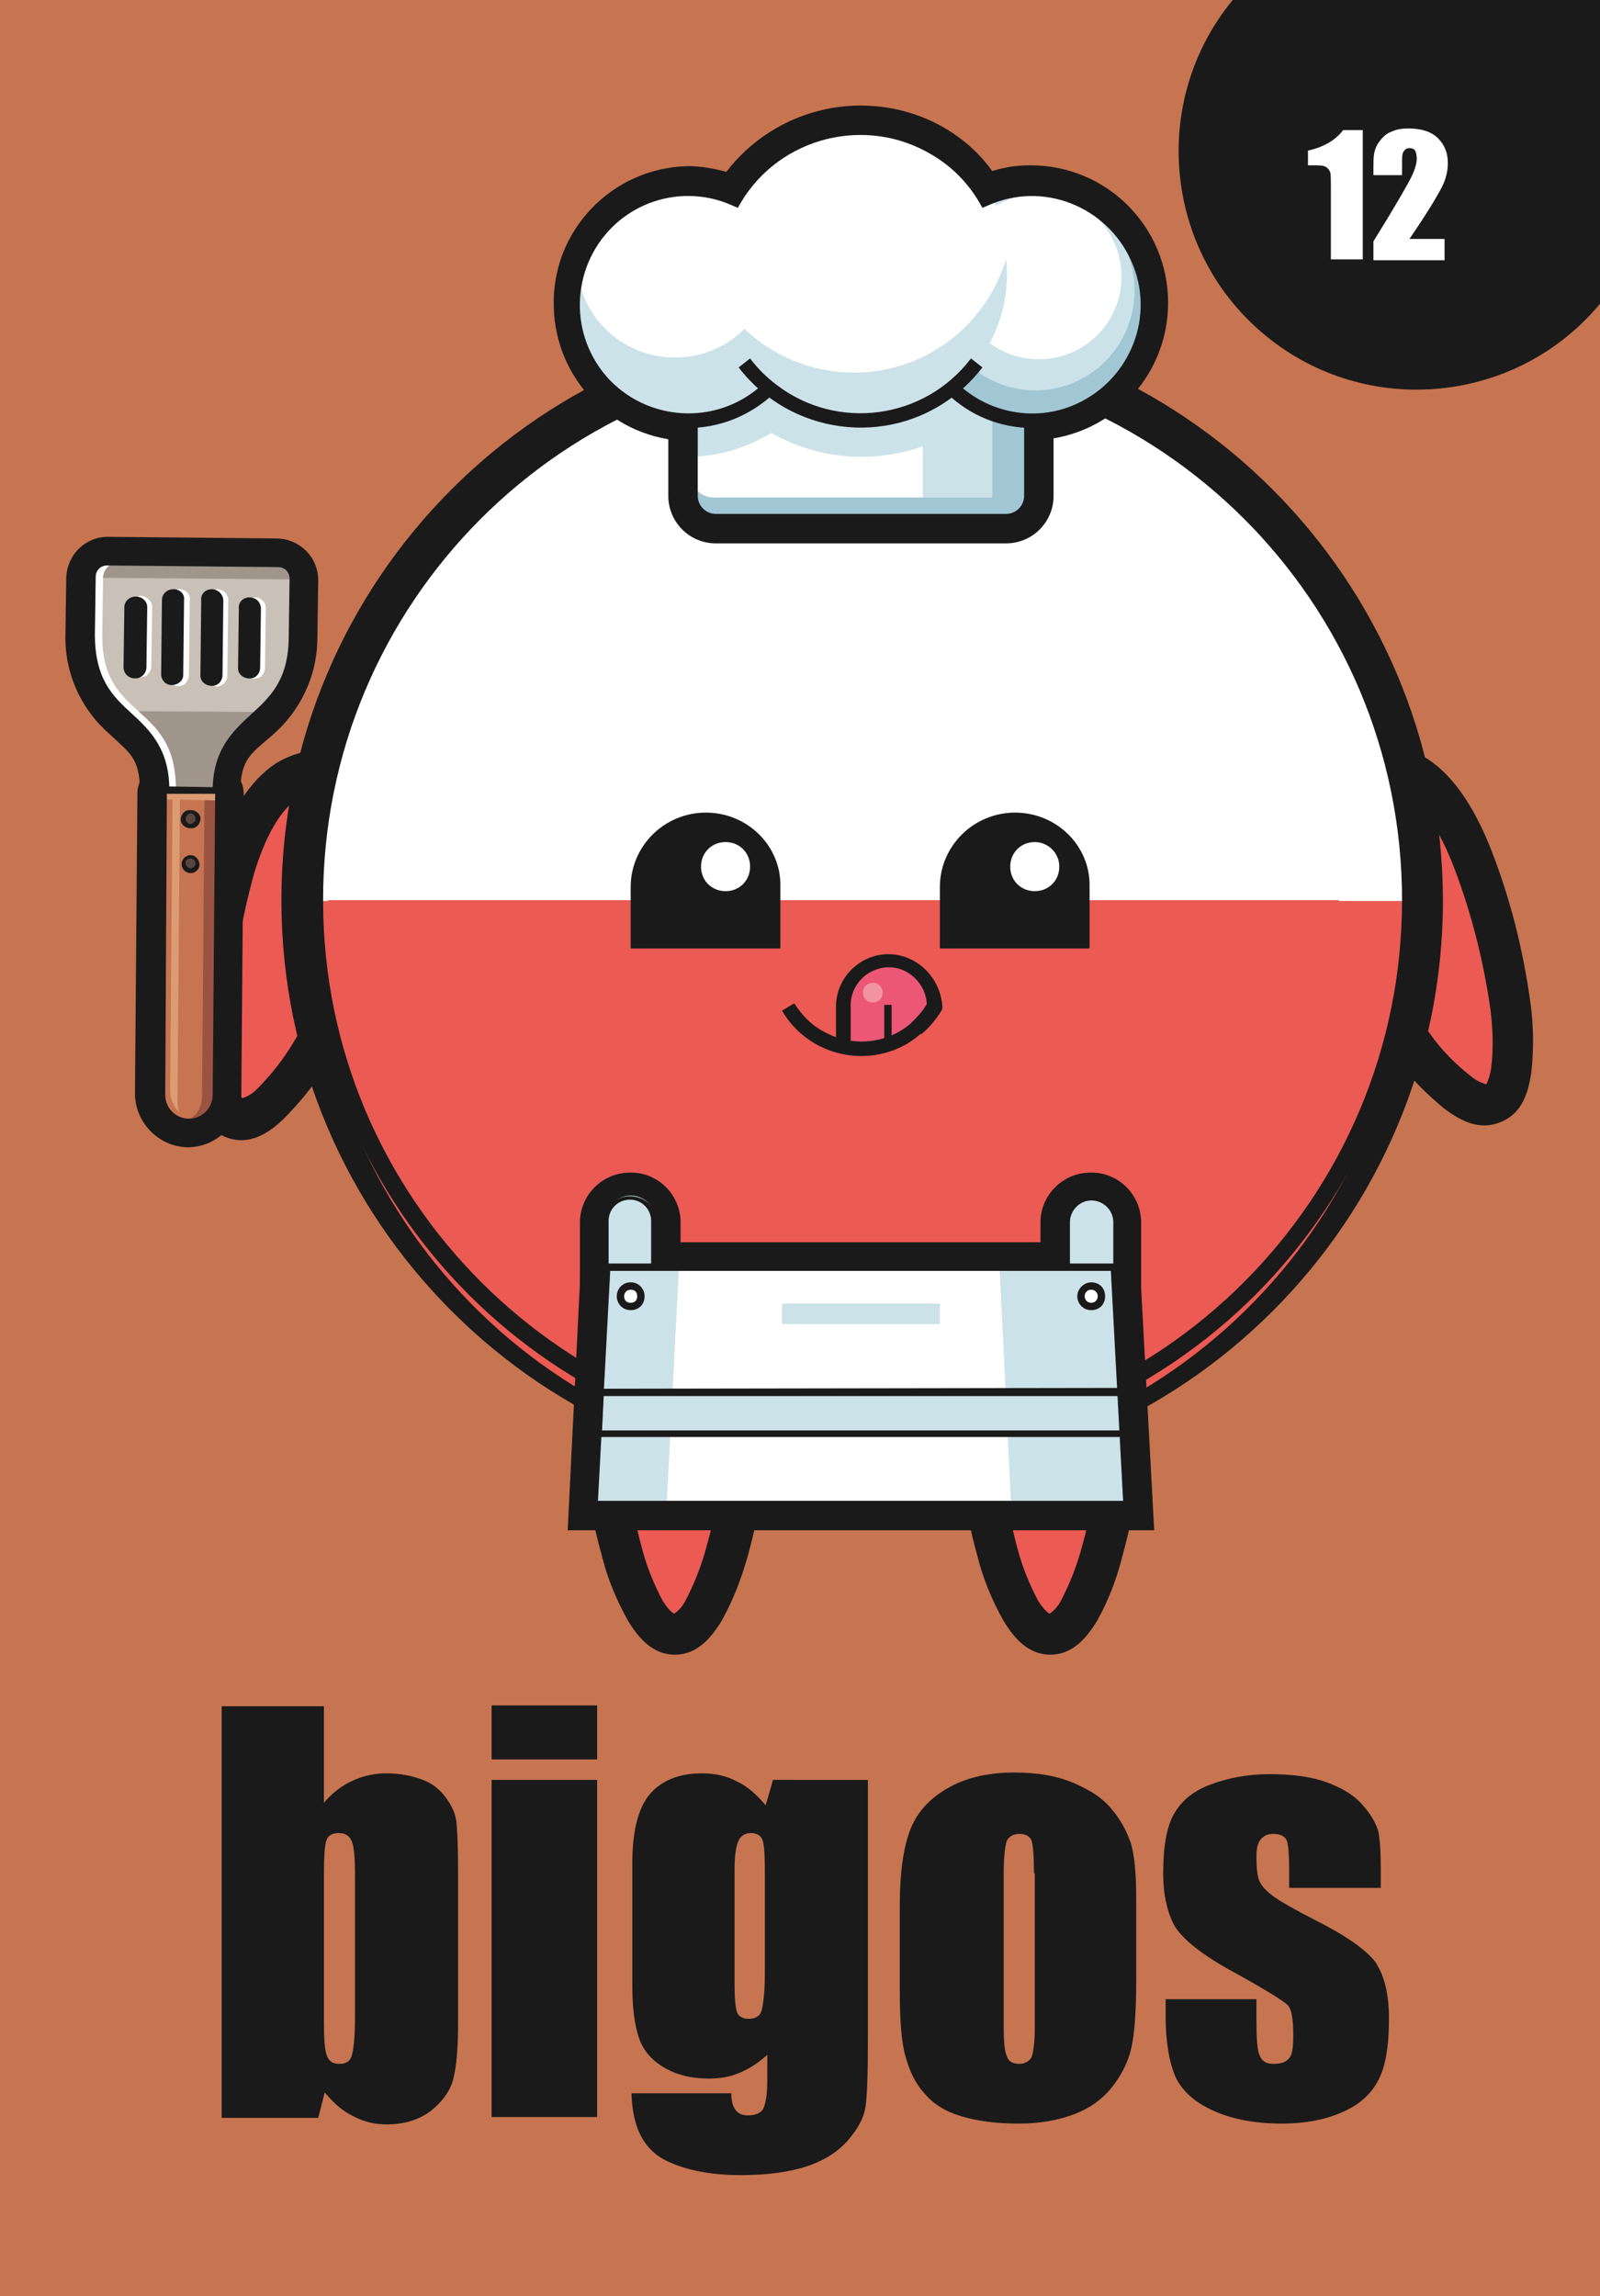 <?xml version="1.0" encoding="utf-8"?>
<!-- Generator: Adobe Illustrator 26.0.1, SVG Export Plug-In . SVG Version: 6.00 Build 0)  -->
<svg version="1.1" id="Слой_1" xmlns="http://www.w3.org/2000/svg" xmlns:xlink="http://www.w3.org/1999/xlink" x="0px" y="0px"
	 viewBox="0 0 195.6 280.6" style="enable-background:new 0 0 195.6 280.6;" xml:space="preserve">
<rect x="0" y="0" width="195.6" height="280.6" fill="#333333" stroke="none"/>
<style type="text/css">
	.st0{clip-path:url(#SVGID_00000127745736193660198340000010882536772564167073_);fill:#C67550;}
	.st1{clip-path:url(#SVGID_00000070077332932466802970000011390263778036077211_);fill:#EB5A53;}
	.st2{clip-path:url(#SVGID_00000132088005485735452310000008130171020519937438_);fill:#1A1A1A;}
	.st3{clip-path:url(#SVGID_00000049219878204157330490000008538348739628829334_);fill:#EB5A53;}
	.st4{clip-path:url(#SVGID_00000041294521241378438700000013366979764360048540_);fill:#1A1A1A;}
	.st5{clip-path:url(#SVGID_00000075137623136949942420000002950977369004643241_);fill:#EB5A53;}
	.st6{clip-path:url(#SVGID_00000080194422831086546190000016080920414199940525_);fill:#1A1A1A;}
	.st7{clip-path:url(#SVGID_00000096766457755837526400000001044676957893630892_);fill:#EB5A53;}
	.st8{clip-path:url(#SVGID_00000090271967624873304760000006610208433804523933_);fill:#1A1A1A;}
	.st9{clip-path:url(#SVGID_00000095302182098769952800000015046932457218958988_);fill:#1A1A1A;}
	.st10{clip-path:url(#SVGID_00000005952182918813360860000002102320369909398420_);fill:#FFFFFF;}
	.st11{clip-path:url(#SVGID_00000178175650249104920090000011952070297230630077_);fill:#FFFFFF;}
	.st12{clip-path:url(#SVGID_00000169542869114573231360000002373927428698217146_);fill:#EB5A53;}
	.st13{clip-path:url(#SVGID_00000147217631254326325080000004108875223769403312_);fill:#EB5A53;}
	.st14{clip-path:url(#SVGID_00000116945231863032511440000015619917303046062736_);fill:#1A1A1A;}
	.st15{clip-path:url(#SVGID_00000024002892612812066110000012556293935951631780_);fill:#1A1A1A;}
	.st16{clip-path:url(#SVGID_00000060008132961080808480000015117228026170001044_);fill:#1A1A1A;}
	.st17{clip-path:url(#SVGID_00000163040982932634911130000002205125704970191266_);fill:#FFFFFF;}
	.st18{clip-path:url(#SVGID_00000150067106608474289600000011052797299010395067_);fill:#1A1A1A;}
	.st19{clip-path:url(#SVGID_00000147217964763524741530000010052989773809311378_);fill:#FFFFFF;}
	.st20{clip-path:url(#SVGID_00000036216720647392176080000011114748755179143061_);fill:#EB5775;}
	.st21{clip-path:url(#SVGID_00000016043905388996242900000014648146459079828143_);fill:#1A1A1A;}
	.st22{clip-path:url(#SVGID_00000057125298139927284390000017126528170406808720_);fill:#1A1A1A;}
	.st23{clip-path:url(#SVGID_00000064346668402401503880000015608432748391809932_);fill:#F293A2;}
	.st24{clip-path:url(#SVGID_00000104700161113124860620000017373574194997564079_);fill:#1A1A1A;}
	.st25{clip-path:url(#SVGID_00000116214557223539178030000001431388946289564310_);fill:#1A1A1A;}
	.st26{clip-path:url(#SVGID_00000123432122164193139630000017095355984659474080_);fill:#1A1A1A;}
	.st27{clip-path:url(#SVGID_00000165918693014886346230000000504909861506152580_);fill:#FFFFFF;}
	.st28{clip-path:url(#SVGID_00000036210248548779319490000010027972688836685196_);fill:#CCE2E9;}
	.st29{clip-path:url(#SVGID_00000085242776544340930840000010086998055860292276_);fill:#CCE2E9;}
	.st30{clip-path:url(#SVGID_00000131348021567664358330000018228118224998936226_);fill:#A1C7D5;}
	.st31{clip-path:url(#SVGID_00000127753710348358160370000007831006719354771385_);fill:#A1C7D5;}
	.st32{clip-path:url(#SVGID_00000108995387552222997440000000396903640245040021_);fill:#1A1A1A;}
	.st33{clip-path:url(#SVGID_00000163791106940362080990000003226078544036551567_);fill:#CCE2E9;}
	.st34{clip-path:url(#SVGID_00000059280396502972695370000003698398974204329402_);fill:#A1C7D5;}
	.st35{clip-path:url(#SVGID_00000120524250157795084300000002469434431603463606_);fill:#FFFFFF;}
	.st36{clip-path:url(#SVGID_00000037655769937441581810000012468778829701774731_);fill:#CCE2E9;}
	.st37{clip-path:url(#SVGID_00000055692317068243344390000007296994268911883668_);fill:#CCE2E9;}
	.st38{clip-path:url(#SVGID_00000015355681976151208130000009451127643217730718_);fill:#FFFFFF;}
	.st39{clip-path:url(#SVGID_00000126312875824222549970000010857116108006312356_);fill:#1A1A1A;}
	.st40{clip-path:url(#SVGID_00000135684964470271529090000008117815103296260286_);fill:#FFFFFF;}
	.st41{clip-path:url(#SVGID_00000111181714302873277260000010762877637485495187_);fill:#1A1A1A;}
	.st42{clip-path:url(#SVGID_00000026127783446426196320000011081696028100123811_);fill:#1A1A1A;}
	.st43{clip-path:url(#SVGID_00000075131933653029065060000017292476689973623699_);fill:#1A1A1A;}
	.st44{clip-path:url(#SVGID_00000116957281917898677460000017864626447137931912_);fill:#1A1A1A;}
	.st45{clip-path:url(#SVGID_00000139996376089627485160000007217690898609825450_);fill:#1A1A1A;}
	.st46{clip-path:url(#SVGID_00000110442973254272571450000010211870310443546532_);fill:#1A1A1A;}
	.st47{clip-path:url(#SVGID_00000036228191977208069630000005764793718736201121_);fill:#1A1A1A;}
	.st48{clip-path:url(#SVGID_00000023975804305853863650000010944804680789312904_);fill:#C67550;}
	.st49{clip-path:url(#SVGID_00000130622452361128800530000010834197498777964184_);fill:#DB9C73;}
	.st50{clip-path:url(#SVGID_00000051382599553542855420000004226451833203768966_);fill:#C9C0B7;}
	.st51{clip-path:url(#SVGID_00000181768471050587288730000012165043932084864402_);fill:#FFFFFF;}
	.st52{clip-path:url(#SVGID_00000152248564094778127830000005200570461724078722_);fill:#A0958A;}
	.st53{clip-path:url(#SVGID_00000034769657877457451070000009025422505378459799_);fill:#A0958A;}
	.st54{clip-path:url(#SVGID_00000154389760209942628830000014696567790698102678_);fill:#FFFFFF;}
	.st55{clip-path:url(#SVGID_00000178893224580175640880000004626967828696568746_);fill:#9B5341;}
	.st56{clip-path:url(#SVGID_00000154387355249346821980000001536785907305022371_);fill:#DB9C73;}
	.st57{clip-path:url(#SVGID_00000042732279297237596610000004391482846289785270_);fill:#1A1A1A;}
	.st58{clip-path:url(#SVGID_00000007428828538625685910000007649106642688798633_);fill:#5A4540;}
	.st59{clip-path:url(#SVGID_00000018231330739949022900000007622243673398104455_);fill:#1A1A1A;}
	.st60{clip-path:url(#SVGID_00000049180839731192455870000014580279046739070858_);fill:#1A1A1A;}
	.st61{clip-path:url(#SVGID_00000147214341537094190190000015215486943723384712_);fill:#5A4540;}
	.st62{clip-path:url(#SVGID_00000052078222649239883580000008458909982103146923_);fill:#1A1A1A;}
	.st63{clip-path:url(#SVGID_00000042711543540569410430000008060055047495863485_);fill:#1A1A1A;}
	.st64{clip-path:url(#SVGID_00000002370642683805930010000001459865182570941871_);fill:#1A1A1A;}
	.st65{clip-path:url(#SVGID_00000135656280092613967660000008655988070649010306_);fill:#1A1A1A;}
	.st66{clip-path:url(#SVGID_00000013892843999627972060000003943657716001213321_);fill:#1A1A1A;}
	.st67{clip-path:url(#SVGID_00000119819092434171891950000006598053760382028970_);fill:#1A1A1A;}
	.st68{clip-path:url(#SVGID_00000024683154269458752160000002599051078806089136_);fill:#1A1A1A;}
	.st69{clip-path:url(#SVGID_00000003098089032364742910000005806828871589115055_);fill:#1A1A1A;}
	.st70{clip-path:url(#SVGID_00000089557947086689046430000012639871368869345415_);fill:#CCE2E9;}
	.st71{clip-path:url(#SVGID_00000094612189027787362880000017385703190884156823_);fill:#1A1A1A;}
	.st72{clip-path:url(#SVGID_00000115516499935031121830000004640093145755728573_);fill:#CCE2E9;}
	.st73{clip-path:url(#SVGID_00000149364824022350162330000002327551449418907313_);fill:#1A1A1A;}
	.st74{clip-path:url(#SVGID_00000058548218715897762140000001166494290585461131_);fill:#FFFFFF;}
	.st75{clip-path:url(#SVGID_00000005947638632392186410000016132726764495179170_);fill:#CCE2E9;}
	.st76{clip-path:url(#SVGID_00000156554930025670145550000002708695659574931601_);fill:#CCE2E9;}
	.st77{clip-path:url(#SVGID_00000179645813616140997920000014119376831576187804_);fill:#CCE2E9;}
	.st78{clip-path:url(#SVGID_00000058584855229122961920000013477565109004107393_);fill:#CCE2E9;}
	.st79{clip-path:url(#SVGID_00000094609949540443822130000018050985885083166365_);fill:#CCE2E9;}
	.st80{clip-path:url(#SVGID_00000067237565683349430910000008503833999568339340_);fill:#1A1A1A;}
	.st81{clip-path:url(#SVGID_00000183216089116623447460000011855553917036379825_);fill:#FFFFFF;}
	.st82{clip-path:url(#SVGID_00000087401523198615395880000009436473903480099469_);fill:#1A1A1A;}
	.st83{clip-path:url(#SVGID_00000155849028418207165960000011369272941634425012_);fill:#FFFFFF;}
	.st84{clip-path:url(#SVGID_00000104674093364091348690000010047105798490352791_);fill:#1A1A1A;}
	.st85{clip-path:url(#SVGID_00000090256581992530155570000000874935116149321146_);fill:#1A1A1A;}
	.st86{clip-path:url(#SVGID_00000083769419067184280330000018106997625917164191_);fill:#CCE2E9;}
	.st87{clip-path:url(#SVGID_00000111870363423106742440000003857907978592350857_);fill:#1A1A1A;}
	.st88{enable-background:new    ;}
	.st89{fill:#1A1A1A;}
	.st90{fill:#FFFFFF;}
</style>
<g>
	<g>
		<defs>
			<rect id="SVGID_1_" width="195.6" height="280.6"/>
		</defs>
		<clipPath id="SVGID_00000011024753108499539140000012152964010291494823_">
			<use xlink:href="#SVGID_1_"  style="overflow:visible;"/>
		</clipPath>
		
			<rect x="-5.8" y="-7.6" style="clip-path:url(#SVGID_00000011024753108499539140000012152964010291494823_);fill:#C67550;" width="487.2" height="299.3"/>
	</g>
	<g>
		<defs>
			<rect id="SVGID_00000058567765553046733100000006205317038681372305_" width="195.6" height="280.6"/>
		</defs>
		<clipPath id="SVGID_00000105385188729497095840000002305748366799524269_">
			<use xlink:href="#SVGID_00000058567765553046733100000006205317038681372305_"  style="overflow:visible;"/>
		</clipPath>
	</g>
	<g>
		<defs>
			<rect id="SVGID_00000153684525516177593480000003836846525428794756_" width="195.6" height="280.6"/>
		</defs>
		<clipPath id="SVGID_00000011732623958725634260000012668261447807571841_">
			<use xlink:href="#SVGID_00000153684525516177593480000003836846525428794756_"  style="overflow:visible;"/>
		</clipPath>
		<path style="clip-path:url(#SVGID_00000011732623958725634260000012668261447807571841_);fill:#EB5A53;" d="M91.5,170.3
			c0,12.2-4.1,29.5-9.1,29.5s-9.1-17.3-9.1-29.5s5.4-14.6,9.1-14.6S91.5,158.1,91.5,170.3z"/>
	</g>
	<g>
		<defs>
			<rect id="SVGID_00000119805719694513281970000000616798266598290854_" width="195.6" height="280.6"/>
		</defs>
		<clipPath id="SVGID_00000029726456476589415770000010089411152186898053_">
			<use xlink:href="#SVGID_00000119805719694513281970000000616798266598290854_"  style="overflow:visible;"/>
		</clipPath>
		<path style="clip-path:url(#SVGID_00000029726456476589415770000010089411152186898053_);fill:#1A1A1A;" d="M82.4,153.1
			c-3,0-5.9,1.3-7.9,3.6c-2.3,2.8-3.7,7.1-3.7,13.5c0,6.8,1,13.5,2.8,20c0.7,2.8,1.8,5.4,3.2,7.9c1.3,2.1,3,4.1,5.7,4.1
			s4.4-2,5.7-4.1c1.4-2.5,2.4-5.1,3.2-7.9c1.8-6.5,2.7-13.2,2.8-20c0-6.5-1.4-10.8-3.8-13.5C88.3,154.4,85.5,153.1,82.4,153.1z
			 M82.4,158.2c1.6-0.1,3,0.6,4,1.9c1.3,1.5,2.6,4.5,2.6,10.2c-0.1,6.3-0.9,12.5-2.6,18.6c-0.6,2.3-1.5,4.6-2.6,6.7
			c-0.3,0.6-0.8,1.2-1.4,1.6c-0.6-0.4-1-1-1.4-1.6c-1.1-2.1-2-4.3-2.6-6.7c-1.6-6.1-2.5-12.3-2.6-18.6c0-5.7,1.3-8.7,2.6-10.2
			C79.4,158.8,80.9,158.1,82.4,158.2L82.4,158.2z"/>
	</g>
	<g>
		<defs>
			<rect id="SVGID_00000052796344740657230730000003954723075525695382_" width="195.6" height="280.6"/>
		</defs>
		<clipPath id="SVGID_00000168080511204791657620000011906573265455289985_">
			<use xlink:href="#SVGID_00000052796344740657230730000003954723075525695382_"  style="overflow:visible;"/>
		</clipPath>
		<path style="clip-path:url(#SVGID_00000168080511204791657620000011906573265455289985_);fill:#EB5A53;" d="M137.4,170.3
			c0,12.2-4.1,29.5-9.1,29.5s-9.1-17.3-9.1-29.5s5.4-14.6,9.1-14.6C132,155.6,137.4,158.1,137.4,170.3L137.4,170.3z"/>
	</g>
	<g>
		<defs>
			<rect id="SVGID_00000121239171834100194850000017526576031188135359_" width="195.6" height="280.6"/>
		</defs>
		<clipPath id="SVGID_00000027584112186872254340000011457898857379674520_">
			<use xlink:href="#SVGID_00000121239171834100194850000017526576031188135359_"  style="overflow:visible;"/>
		</clipPath>
		<path style="clip-path:url(#SVGID_00000027584112186872254340000011457898857379674520_);fill:#1A1A1A;" d="M128.3,153.1
			c-3,0-5.9,1.3-7.8,3.6c-2.3,2.8-3.8,7.1-3.8,13.5c0.1,6.8,1,13.5,2.8,20c0.7,2.8,1.8,5.4,3.2,7.9c1.3,2.1,3,4.1,5.7,4.1
			s4.4-2,5.7-4.1c1.4-2.5,2.4-5.1,3.1-7.9c1.8-6.5,2.7-13.2,2.8-20c0-6.5-1.4-10.8-3.7-13.5C134.2,154.4,131.3,153.1,128.3,153.1
			L128.3,153.1z M128.3,158.2c1.6-0.1,3,0.6,4,1.9c1.3,1.5,2.6,4.5,2.6,10.2c-0.1,6.3-0.9,12.5-2.6,18.6c-0.6,2.3-1.5,4.6-2.6,6.7
			c-0.3,0.6-0.8,1.2-1.4,1.6c-0.6-0.4-1-1-1.4-1.6c-1.1-2.1-2-4.3-2.6-6.7c-1.6-6.1-2.5-12.3-2.6-18.6c0-5.7,1.3-8.7,2.6-10.2
			C125.3,158.8,126.8,158.1,128.3,158.2L128.3,158.2z"/>
	</g>
	<g>
		<defs>
			<rect id="SVGID_00000150796147856447370940000014874781992383478434_" width="195.6" height="280.6"/>
		</defs>
		<clipPath id="SVGID_00000072978256882401796310000005196340472360848281_">
			<use xlink:href="#SVGID_00000150796147856447370940000014874781992383478434_"  style="overflow:visible;"/>
		</clipPath>
		<path style="clip-path:url(#SVGID_00000072978256882401796310000005196340472360848281_);fill:#EB5A53;" d="M45.9,109.8
			c-3.5,11.7-12.4,27-17.2,25.6s-3.7-19.2-0.1-30.8S38,92.2,41.5,93.3S49.5,98.2,45.9,109.8z"/>
	</g>
	<g>
		<defs>
			<rect id="SVGID_00000062909209700658369730000000731804805223663506_" width="195.6" height="280.6"/>
		</defs>
		<clipPath id="SVGID_00000043444983002183034010000011675896924435638421_">
			<use xlink:href="#SVGID_00000062909209700658369730000000731804805223663506_"  style="overflow:visible;"/>
		</clipPath>
		<path style="clip-path:url(#SVGID_00000043444983002183034010000011675896924435638421_);fill:#1A1A1A;" d="M42.3,92.1
			c-2.9-0.9-6-0.4-8.6,1.2c-3,2-5.6,5.7-7.5,11.8c-1.9,6.5-3,13.2-3.2,19.9c-0.1,2.8,0.1,5.7,0.7,8.5c0.6,2.4,1.7,4.8,4.3,5.6
			s4.8-0.6,6.6-2.3c2-2,3.8-4.2,5.3-6.6c3.6-5.7,6.4-11.9,8.5-18.3c1.9-6.2,1.8-10.7,0.3-14C47.5,95.1,45.2,93,42.3,92.1L42.3,92.1z
			 M40.8,97c1.5,0.4,2.7,1.5,3.3,2.9c0.8,1.8,1.1,5.1-0.5,10.5c-1.9,6-4.5,11.7-7.8,17.1c-1.2,2-2.7,3.9-4.4,5.6
			c-0.5,0.5-1.1,0.9-1.8,1.1c-0.4-0.6-0.7-1.2-0.8-1.9c-0.5-2.3-0.7-4.7-0.6-7.1c0.2-6.3,1.2-12.5,2.9-18.6c1.7-5.5,3.7-8,5.4-9.1
			C37.7,96.7,39.3,96.5,40.8,97z"/>
	</g>
	<g>
		<defs>
			<rect id="SVGID_00000003066293645318101940000017026840124598518461_" width="195.6" height="280.6"/>
		</defs>
		<clipPath id="SVGID_00000160155026910591019270000005379565983516727687_">
			<use xlink:href="#SVGID_00000003066293645318101940000017026840124598518461_"  style="overflow:visible;"/>
		</clipPath>
		<path style="clip-path:url(#SVGID_00000160155026910591019270000005379565983516727687_);fill:#EB5A53;" d="M179.7,104.1
			c4.6,11.2,7.5,28.8,2.9,30.7s-15-12.5-19.7-23.8s-0.6-15.5,2.8-17S175,92.8,179.7,104.1L179.7,104.1z"/>
	</g>
	<g>
		<defs>
			<rect id="SVGID_00000059267523797137617910000011388938522706285953_" width="195.6" height="280.6"/>
		</defs>
		<clipPath id="SVGID_00000147919636510927014190000000672523464610766730_">
			<use xlink:href="#SVGID_00000059267523797137617910000011388938522706285953_"  style="overflow:visible;"/>
		</clipPath>
		<path style="clip-path:url(#SVGID_00000147919636510927014190000000672523464610766730_);fill:#1A1A1A;" d="M164.7,91.7
			c-2.8,1.2-4.9,3.5-5.9,6.4c-1.1,3.4-0.8,8,1.7,13.9c2.6,6.2,6.1,12.1,10.2,17.4c1.7,2.3,3.7,4.3,5.9,6.1c2,1.5,4.3,2.7,6.9,1.6
			s3.3-3.5,3.7-6c0.3-2.8,0.3-5.7-0.1-8.5c-0.9-6.7-2.6-13.3-5.1-19.5c-2.5-6-5.4-9.4-8.6-11C170.7,90.7,167.5,90.6,164.7,91.7
			L164.7,91.7z M166.7,96.4c1.4-0.6,3-0.6,4.4,0.2c1.8,0.9,4.1,3.2,6.3,8.5c2.3,5.8,3.9,11.9,4.8,18.2c0.3,2.4,0.4,4.8,0.1,7.2
			c-0.1,0.7-0.3,1.4-0.6,2c-0.7-0.2-1.3-0.5-1.9-1c-1.9-1.5-3.6-3.2-5-5.2c-3.8-5-7-10.4-9.5-16.2c-2.2-5.3-2.2-8.5-1.6-10.4
			C164.1,98.1,165.2,96.9,166.7,96.4L166.7,96.4z"/>
	</g>
	<g>
		<defs>
			<rect id="SVGID_00000021839723669018813020000007450237918382157707_" width="195.6" height="280.6"/>
		</defs>
		<clipPath id="SVGID_00000005977777516160287770000007879937494159106975_">
			<use xlink:href="#SVGID_00000021839723669018813020000007450237918382157707_"  style="overflow:visible;"/>
		</clipPath>
		<path style="clip-path:url(#SVGID_00000005977777516160287770000007879937494159106975_);fill:#1A1A1A;" d="M105.4,39
			c-39.2,0-71,31.8-71,71s31.8,71,71,71s71-31.8,71-71l0,0C176.3,70.8,144.6,39,105.4,39z M105.4,47.1c34.7,0,62.9,28.2,62.9,62.9
			s-28.2,62.9-62.9,62.9S42.5,144.8,42.5,110l0,0C42.5,75.3,70.6,47.1,105.4,47.1C105.3,47.1,105.3,47.1,105.4,47.1L105.4,47.1z"/>
	</g>
	<g>
		<defs>
			<rect id="SVGID_00000042724483548308731150000002458219443898024581_" width="195.6" height="280.6"/>
		</defs>
		<clipPath id="SVGID_00000015327940155332787810000006412281505880049565_">
			<use xlink:href="#SVGID_00000042724483548308731150000002458219443898024581_"  style="overflow:visible;"/>
		</clipPath>
		<path style="clip-path:url(#SVGID_00000015327940155332787810000006412281505880049565_);fill:#FFFFFF;" d="M172.3,110
			c0,37-30,67-67,67s-67-30-67-67s30-67,67-67c17.8,0,34.8,7.1,47.4,19.6C165.3,75.2,172.3,92.2,172.3,110z"/>
	</g>
	<g>
		<defs>
			<rect id="SVGID_00000026874905399334252620000014352728968421712554_" width="195.6" height="280.6"/>
		</defs>
		<clipPath id="SVGID_00000117662982595012550550000013171139087753343932_">
			<use xlink:href="#SVGID_00000026874905399334252620000014352728968421712554_"  style="overflow:visible;"/>
		</clipPath>
		<path style="clip-path:url(#SVGID_00000117662982595012550550000013171139087753343932_);fill:#FFFFFF;" d="M163.8,106.6
			c0,34.2-27.7,61.9-61.9,61.9S40,140.8,40,106.6s27.7-61.9,61.9-61.9c16.4,0,32.2,6.5,43.8,18.1C157.3,74.4,163.8,90.1,163.8,106.6
			z"/>
	</g>
	<g>
		<defs>
			<rect id="SVGID_00000163760416137326738970000014520400937214385295_" width="195.6" height="280.6"/>
		</defs>
		<clipPath id="SVGID_00000075849967835717817900000003580813551827558294_">
			<use xlink:href="#SVGID_00000163760416137326738970000014520400937214385295_"  style="overflow:visible;"/>
		</clipPath>
		<path style="clip-path:url(#SVGID_00000075849967835717817900000003580813551827558294_);fill:#EB5A53;" d="M38.4,110
			c-1.3,37,27.7,68,64.6,69.3s68-27.7,69.3-64.6c0.1-1.5,0.1-3.1,0-4.6H38.4V110z"/>
	</g>
	<g>
		<defs>
			<rect id="SVGID_00000147186578173784100150000008319893413107990692_" width="195.6" height="280.6"/>
		</defs>
		<clipPath id="SVGID_00000023265994752892880460000002479607732478972074_">
			<use xlink:href="#SVGID_00000147186578173784100150000008319893413107990692_"  style="overflow:visible;"/>
		</clipPath>
		<path style="clip-path:url(#SVGID_00000023265994752892880460000002479607732478972074_);fill:#EB5A53;" d="M40.1,110
			c1.9,34.1,31.1,60.3,65.2,58.4c31.5-1.7,56.6-26.9,58.4-58.4C163.7,110,40.1,110,40.1,110z"/>
	</g>
	<g>
		<defs>
			<rect id="SVGID_00000163061568478114854180000013255473829170641044_" width="195.6" height="280.6"/>
		</defs>
		<clipPath id="SVGID_00000069363828171534542980000002667853378954056852_">
			<use xlink:href="#SVGID_00000163061568478114854180000013255473829170641044_"  style="overflow:visible;"/>
		</clipPath>
		<path style="clip-path:url(#SVGID_00000069363828171534542980000002667853378954056852_);fill:#1A1A1A;" d="M105.4,42.1
			c-37.6,0-68,30.4-68,68s30.4,68,68,68s68-30.4,68-68l0,0C173.4,72.5,142.9,42.1,105.4,42.1z M105.4,44.1c36.5,0,66,29.5,66,65.9
			s-29.5,66-65.9,66s-66-29.5-66-65.9l0,0C39.4,73.7,68.9,44.1,105.4,44.1L105.4,44.1L105.4,44.1z"/>
	</g>
	<g>
		<defs>
			<rect id="SVGID_00000108286275188996348680000015156589048851821202_" width="195.6" height="280.6"/>
		</defs>
		<clipPath id="SVGID_00000088811406716126594420000002440986967526741148_">
			<use xlink:href="#SVGID_00000108286275188996348680000015156589048851821202_"  style="overflow:visible;"/>
		</clipPath>
		<path style="clip-path:url(#SVGID_00000088811406716126594420000002440986967526741148_);fill:#1A1A1A;" d="M40.5,128.1l1-0.1
			l1.8,13.5l-1,0.1L40.5,128.1z"/>
	</g>
	<g>
		<defs>
			<rect id="SVGID_00000130632307520531775760000006946311582327462534_" width="195.6" height="280.6"/>
		</defs>
		<clipPath id="SVGID_00000045614117519000951310000013303946876028882066_">
			<use xlink:href="#SVGID_00000130632307520531775760000006946311582327462534_"  style="overflow:visible;"/>
		</clipPath>
		<path style="clip-path:url(#SVGID_00000045614117519000951310000013303946876028882066_);fill:#1A1A1A;" d="M86.3,99.3
			c-5.1,0-9.2,4.1-9.2,9.1l0,0v7.5h18.3v-7.6C95.5,103.4,91.4,99.3,86.3,99.3L86.3,99.3L86.3,99.3z"/>
	</g>
	<g>
		<defs>
			<rect id="SVGID_00000154422712093465047820000008290691707739955381_" width="195.6" height="280.6"/>
		</defs>
		<clipPath id="SVGID_00000077316788748389714680000008362530429933807029_">
			<use xlink:href="#SVGID_00000154422712093465047820000008290691707739955381_"  style="overflow:visible;"/>
		</clipPath>
		<path style="clip-path:url(#SVGID_00000077316788748389714680000008362530429933807029_);fill:#FFFFFF;" d="M91.7,105.9
			c0,1.7-1.3,3-3,3s-3-1.3-3-3s1.3-3,3-3S91.7,104.2,91.7,105.9z"/>
	</g>
	<g>
		<defs>
			<rect id="SVGID_00000062871279155070795220000016117646966083518120_" width="195.6" height="280.6"/>
		</defs>
		<clipPath id="SVGID_00000094615287255579158480000014003936484709490049_">
			<use xlink:href="#SVGID_00000062871279155070795220000016117646966083518120_"  style="overflow:visible;"/>
		</clipPath>
		<path style="clip-path:url(#SVGID_00000094615287255579158480000014003936484709490049_);fill:#1A1A1A;" d="M124.1,99.3
			c-5.1,0-9.2,4.1-9.2,9.1l0,0v7.5h18.3v-7.6C133.3,103.4,129.2,99.3,124.1,99.3L124.1,99.3L124.1,99.3z"/>
	</g>
	<g>
		<defs>
			<rect id="SVGID_00000181050841112589554030000010554889789380841122_" width="195.6" height="280.6"/>
		</defs>
		<clipPath id="SVGID_00000011020488309134401120000016103359118593908404_">
			<use xlink:href="#SVGID_00000181050841112589554030000010554889789380841122_"  style="overflow:visible;"/>
		</clipPath>
		<path style="clip-path:url(#SVGID_00000011020488309134401120000016103359118593908404_);fill:#FFFFFF;" d="M129.5,105.9
			c0,1.7-1.3,3-3,3s-3-1.3-3-3s1.3-3,3-3C128.1,102.9,129.5,104.2,129.5,105.9z"/>
	</g>
	<g>
		<defs>
			<rect id="SVGID_00000101074986631453992870000010896292295113407668_" width="195.6" height="280.6"/>
		</defs>
		<clipPath id="SVGID_00000082334211643515345190000003873556713414468509_">
			<use xlink:href="#SVGID_00000101074986631453992870000010896292295113407668_"  style="overflow:visible;"/>
		</clipPath>
		<path style="clip-path:url(#SVGID_00000082334211643515345190000003873556713414468509_);fill:#EB5775;" d="M108.6,117.5
			c-3,0-5.5,2.4-5.5,5.5l0,0v4.9c4.4,1,8.9-1,11.1-4.9C114.1,120,111.6,117.5,108.6,117.5L108.6,117.5L108.6,117.5z"/>
	</g>
	<g>
		<defs>
			<rect id="SVGID_00000126289555246881504770000017031645860390902930_" width="195.6" height="280.6"/>
		</defs>
		<clipPath id="SVGID_00000137094283119360809600000012489476726916340889_">
			<use xlink:href="#SVGID_00000126289555246881504770000017031645860390902930_"  style="overflow:visible;"/>
		</clipPath>
		<path style="clip-path:url(#SVGID_00000137094283119360809600000012489476726916340889_);fill:#1A1A1A;" d="M108.6,116.6
			c-3.5,0-6.4,2.9-6.4,6.4v4.9h1.8V123c-0.1-2.6,2-4.7,4.5-4.8s4.7,2,4.8,4.5l0,0c-0.5,0.9-1.2,1.6-1.9,2.3l1.2,1.4
			c1-0.8,1.8-1.8,2.5-2.9l0.1-0.2V123C115,119.5,112.1,116.6,108.6,116.6L108.6,116.6z"/>
	</g>
	<g>
		<defs>
			<rect id="SVGID_00000115498738322138356060000009974138002630544780_" width="195.6" height="280.6"/>
		</defs>
		<clipPath id="SVGID_00000127025597528825712450000013287359753214735756_">
			<use xlink:href="#SVGID_00000115498738322138356060000009974138002630544780_"  style="overflow:visible;"/>
		</clipPath>
		
			<rect x="108.1" y="122.8" style="clip-path:url(#SVGID_00000127025597528825712450000013287359753214735756_);fill:#1A1A1A;" width="0.9" height="4.8"/>
	</g>
	<g>
		<defs>
			<rect id="SVGID_00000096759840268615599320000004644754131839212430_" width="195.6" height="280.6"/>
		</defs>
		<clipPath id="SVGID_00000173142911163771672550000016935800993733978001_">
			<use xlink:href="#SVGID_00000096759840268615599320000004644754131839212430_"  style="overflow:visible;"/>
		</clipPath>
		<path style="clip-path:url(#SVGID_00000173142911163771672550000016935800993733978001_);fill:#F293A2;" d="M105.5,121.3
			c0-0.7,0.5-1.2,1.2-1.2s1.2,0.5,1.2,1.2s-0.5,1.2-1.2,1.2S105.5,122,105.5,121.3L105.5,121.3z"/>
	</g>
	<g>
		<defs>
			<rect id="SVGID_00000152957519047178651140000017104888942054550190_" width="195.6" height="280.6"/>
		</defs>
		<clipPath id="SVGID_00000057149197764944091610000016397023122961162149_">
			<use xlink:href="#SVGID_00000152957519047178651140000017104888942054550190_"  style="overflow:visible;"/>
		</clipPath>
		<path style="clip-path:url(#SVGID_00000057149197764944091610000016397023122961162149_);fill:#1A1A1A;" d="M97.1,122.6l-1.5,0.9
			c3.1,5.3,9.9,7.1,15.2,4.1c1.7-1,3.1-2.4,4.1-4.1l-1.5-0.9c-2.6,4.5-8.3,6-12.8,3.4C99.1,125.2,98,124,97.1,122.6z"/>
	</g>
	<g>
		<defs>
			<rect id="SVGID_00000003783466713779437590000006775468455371578008_" width="195.6" height="280.6"/>
		</defs>
		<clipPath id="SVGID_00000023981270572089605110000009862030328356017578_">
			<use xlink:href="#SVGID_00000003783466713779437590000006775468455371578008_"  style="overflow:visible;"/>
		</clipPath>
		<path style="clip-path:url(#SVGID_00000023981270572089605110000009862030328356017578_);fill:#1A1A1A;" d="M105.2,12.9
			c-6.4,0-12.5,3-16.4,8.1c-1.5-0.4-3.1-0.7-4.7-0.7l0,0c-9.3,0.2-16.7,7.9-16.4,17.2c0.2,9,7.4,16.2,16.4,16.4l0,0
			c4.4,0,8.5-1.7,11.7-4.7l-3.7-3.8c-4.6,4.4-11.9,4.3-16.3-0.3s-4.3-11.9,0.3-16.3c3.4-3.2,8.4-4.1,12.6-2.3l2.2,1l1.2-2
			c4.3-7.2,13.6-9.6,20.8-5.2c2.2,1.3,4,3.1,5.2,5.2l1.2,2l2.2-1c5.8-2.6,12.6,0.1,15.1,5.9c2.6,5.8-0.1,12.6-5.9,15.1
			c-4.3,1.9-9.2,1-12.6-2.2l-3.7,3.8c3.1,3,7.3,4.7,11.6,4.7l0,0c9.3,0,16.8-7.5,16.8-16.8s-7.5-16.8-16.8-16.8l0,0
			c-1.6,0-3.1,0.2-4.7,0.7C117.7,15.9,111.7,12.9,105.2,12.9L105.2,12.9L105.2,12.9z"/>
	</g>
	<g>
		<defs>
			<rect id="SVGID_00000065074440822953591670000005861164170949682074_" width="195.6" height="280.6"/>
		</defs>
		<clipPath id="SVGID_00000170264858542540645050000016130004186132778885_">
			<use xlink:href="#SVGID_00000065074440822953591670000005861164170949682074_"  style="overflow:visible;"/>
		</clipPath>
		<path style="clip-path:url(#SVGID_00000170264858542540645050000016130004186132778885_);fill:#1A1A1A;" d="M87.5,44.2
			c-3.2,0-5.8,2.6-5.8,5.8v10.6c0,3.2,2.6,5.8,5.8,5.8H123c3.2,0,5.8-2.6,5.8-5.8V50c0-3.2-2.6-5.8-5.8-5.8H87.5z M87.5,49.5H123
			c0.2,0,0.4,0.1,0.5,0.4V50v10.6c0,0.2-0.1,0.4-0.4,0.5H123H87.5c-0.2,0-0.4-0.1-0.5-0.4v-0.1V50C87,49.8,87.1,49.6,87.5,49.5
			C87.4,49.5,87.4,49.5,87.5,49.5L87.5,49.5z"/>
	</g>
	<g>
		<defs>
			<rect id="SVGID_00000050659018966478298850000000568509722617301386_" width="195.6" height="280.6"/>
		</defs>
		<clipPath id="SVGID_00000049941972734526242840000014205578276681030029_">
			<use xlink:href="#SVGID_00000050659018966478298850000000568509722617301386_"  style="overflow:visible;"/>
		</clipPath>
		<path style="clip-path:url(#SVGID_00000049941972734526242840000014205578276681030029_);fill:#FFFFFF;" d="M87.5,46.9H123
			c1.7,0,3.1,1.4,3.1,3.1v10.6c0,1.7-1.4,3.1-3.1,3.1l0,0H87.5c-1.7,0-3.1-1.4-3.1-3.1l0,0V50C84.3,48.3,85.7,46.9,87.5,46.9
			C87.4,46.9,87.5,46.9,87.5,46.9L87.5,46.9z"/>
	</g>
	<g>
		<defs>
			<rect id="SVGID_00000119075894664074865490000015949870961594758312_" width="195.6" height="280.6"/>
		</defs>
		<clipPath id="SVGID_00000153705274270706516740000002441209744746346114_">
			<use xlink:href="#SVGID_00000119075894664074865490000015949870961594758312_"  style="overflow:visible;"/>
		</clipPath>
		<path style="clip-path:url(#SVGID_00000153705274270706516740000002441209744746346114_);fill:#CCE2E9;" d="M87.5,46.9
			c-1.7,0-3.1,1.4-3.1,3.1l0,0v5.8c3.5,0,6.9-1.1,9.9-2.9c6.8,3.9,15.2,3.9,22.1,0c3,1.9,6.4,2.9,9.9,2.9V50c0-1.7-1.4-3.1-3.1-3.1
			H87.5z"/>
	</g>
	<g>
		<defs>
			<rect id="SVGID_00000155143684348897382010000014088664325839191192_" width="195.6" height="280.6"/>
		</defs>
		<clipPath id="SVGID_00000116935527874369990780000009912134271931774911_">
			<use xlink:href="#SVGID_00000155143684348897382010000014088664325839191192_"  style="overflow:visible;"/>
		</clipPath>
		<path style="clip-path:url(#SVGID_00000116935527874369990780000009912134271931774911_);fill:#CCE2E9;" d="M109.7,46.9
			c1.7,0,3.1,1.4,3.1,3.1l0,0v10.6c0,1.7-1.4,3.1-3.1,3.1l0,0H123c1.7,0,3.1-1.4,3.1-3.1l0,0V50c0-1.7-1.4-3.1-3.1-3.1l0,0H109.7z"
			/>
	</g>
	<g>
		<defs>
			<rect id="SVGID_00000168838164938116739310000004000694001711590035_" width="195.6" height="280.6"/>
		</defs>
		<clipPath id="SVGID_00000181782025181474041240000002544716097503879845_">
			<use xlink:href="#SVGID_00000168838164938116739310000004000694001711590035_"  style="overflow:visible;"/>
		</clipPath>
		<path style="clip-path:url(#SVGID_00000181782025181474041240000002544716097503879845_);fill:#A1C7D5;" d="M84.3,57.7v2.8
			c0,1.7,1.4,3.1,3.1,3.1l0,0H123c1.7,0,3.1-1.4,3.1-3.1l0,0v-2.8c0,1.7-1.4,3.1-3.1,3.1l0,0H87.5C85.7,60.9,84.3,59.5,84.3,57.7
			C84.3,57.8,84.3,57.7,84.3,57.7z"/>
	</g>
	<g>
		<defs>
			<rect id="SVGID_00000173138318390033196040000015892649322334454205_" width="195.6" height="280.6"/>
		</defs>
		<clipPath id="SVGID_00000070829404933362378380000002945634904049546914_">
			<use xlink:href="#SVGID_00000173138318390033196040000015892649322334454205_"  style="overflow:visible;"/>
		</clipPath>
		<path style="clip-path:url(#SVGID_00000070829404933362378380000002945634904049546914_);fill:#A1C7D5;" d="M118.2,46.9
			c1.7,0,3.1,1.4,3.1,3.1l0,0v10.6c0,1.7-1.4,3.1-3.1,3.1l0,0h4.8c1.7,0,3.1-1.4,3.1-3.1l0,0V50c0-1.7-1.4-3.1-3.1-3.1l0,0H118.2z"
			/>
	</g>
	<g>
		<defs>
			<rect id="SVGID_00000138537027050594496880000009899656327097120661_" width="195.6" height="280.6"/>
		</defs>
		<clipPath id="SVGID_00000081638018059885844910000012358873213406337722_">
			<use xlink:href="#SVGID_00000138537027050594496880000009899656327097120661_"  style="overflow:visible;"/>
		</clipPath>
		<path style="clip-path:url(#SVGID_00000081638018059885844910000012358873213406337722_);fill:#1A1A1A;" d="M87.5,46
			c-2.2,0-4,1.8-4,4v10.6c0,2.2,1.8,4,4,4H123c2.2,0,4-1.8,4-4V50c0-2.2-1.8-4-4-4H87.5z M87.5,47.8H123c1.2,0,2.2,1,2.2,2.2v10.6
			c0,1.2-1,2.2-2.2,2.2l0,0H87.5c-1.2,0-2.2-1-2.2-2.2c0,0,0,0,0-0.1V50C85.2,48.8,86.2,47.8,87.5,47.8
			C87.4,47.7,87.4,47.7,87.5,47.8L87.5,47.8z"/>
	</g>
	<g>
		<defs>
			<rect id="SVGID_00000093144459288574852930000005484889469222071946_" width="195.6" height="280.6"/>
		</defs>
		<clipPath id="SVGID_00000137105994023907562350000004803541983688282281_">
			<use xlink:href="#SVGID_00000093144459288574852930000005484889469222071946_"  style="overflow:visible;"/>
		</clipPath>
		<path style="clip-path:url(#SVGID_00000137105994023907562350000004803541983688282281_);fill:#CCE2E9;" d="M140.4,37.2
			c0,7.8-6.4,14.2-14.2,14.1s-14.2-6.4-14.1-14.2c0-7.8,6.4-14.1,14.2-14.1C134.1,23,140.4,29.4,140.4,37.2L140.4,37.2z"/>
	</g>
	<g>
		<defs>
			<rect id="SVGID_00000048492503458450851610000015178870580859138703_" width="195.6" height="280.6"/>
		</defs>
		<clipPath id="SVGID_00000182497998722742617870000001440842561311698351_">
			<use xlink:href="#SVGID_00000048492503458450851610000015178870580859138703_"  style="overflow:visible;"/>
		</clipPath>
		<path style="clip-path:url(#SVGID_00000182497998722742617870000001440842561311698351_);fill:#A1C7D5;" d="M126.2,23
			c-7.8,0-14.2,6.3-14.2,14.1s6.3,14.2,14.1,14.2s14.2-6.3,14.2-14.1c0-3.8-1.5-7.4-4.1-10C133.6,24.5,130,23,126.2,23z M126.6,23.4
			L126.6,23.4c6.7,0,12.1,5.4,12.1,12.1s-5.4,12.2-12.1,12.2c-6.7,0-12.2-5.4-12.2-12.2S119.9,23.4,126.6,23.4L126.6,23.4z"/>
	</g>
	<g>
		<defs>
			<rect id="SVGID_00000096755545028469222060000016372378376294841022_" width="195.6" height="280.6"/>
		</defs>
		<clipPath id="SVGID_00000067203189384699823420000006937009788037810874_">
			<use xlink:href="#SVGID_00000096755545028469222060000016372378376294841022_"  style="overflow:visible;"/>
		</clipPath>
		<path style="clip-path:url(#SVGID_00000067203189384699823420000006937009788037810874_);fill:#FFFFFF;" d="M137.1,33.8
			c0,5.6-4.5,10.1-10.1,10.1s-10.1-4.5-10.1-10.1s4.5-10.1,10.1-10.1l0,0C132.6,23.7,137.1,28.2,137.1,33.8z"/>
	</g>
	<g>
		<defs>
			<rect id="SVGID_00000103954725694629305670000002791397509328660369_" width="195.6" height="280.6"/>
		</defs>
		<clipPath id="SVGID_00000173844451564449800330000014300136851091833232_">
			<use xlink:href="#SVGID_00000103954725694629305670000002791397509328660369_"  style="overflow:visible;"/>
		</clipPath>
		<path style="clip-path:url(#SVGID_00000173844451564449800330000014300136851091833232_);fill:#CCE2E9;" d="M123.1,33.5
			c0,9.9-8,17.9-17.9,17.9s-17.9-8-17.9-17.9s8-17.9,17.9-17.9c4.8,0,9.3,1.9,12.7,5.2C121.2,24.2,123.1,28.7,123.1,33.5z"/>
	</g>
	<g>
		<defs>
			<rect id="SVGID_00000177448065274998247000000000181691900642054824_" width="195.6" height="280.6"/>
		</defs>
		<clipPath id="SVGID_00000150805632352644573100000000941558905347278221_">
			<use xlink:href="#SVGID_00000177448065274998247000000000181691900642054824_"  style="overflow:visible;"/>
		</clipPath>
		<path style="clip-path:url(#SVGID_00000150805632352644573100000000941558905347278221_);fill:#CCE2E9;" d="M98.4,37.2
			c0,7.8-6.4,14.2-14.2,14.1C76.3,51.3,70,45,70,37.1C70,29.3,76.4,23,84.2,23S98.4,29.4,98.4,37.2L98.4,37.2z"/>
	</g>
	<g>
		<defs>
			<rect id="SVGID_00000089532194662531419490000000893480528074335139_" width="195.6" height="280.6"/>
		</defs>
		<clipPath id="SVGID_00000021800155468272547100000017711328795803458952_">
			<use xlink:href="#SVGID_00000089532194662531419490000000893480528074335139_"  style="overflow:visible;"/>
		</clipPath>
		<path style="clip-path:url(#SVGID_00000021800155468272547100000017711328795803458952_);fill:#FFFFFF;" d="M84.2,23
			c-6.3,0-11.9,4.2-13.6,10.2c0.8,6.6,6.8,11.2,13.4,10.4c6.6-0.8,11.2-6.8,10.4-13.4c-0.2-1.4-0.6-2.8-1.2-4
			C90.6,24.2,87.4,23,84.2,23L84.2,23z"/>
	</g>
	<g>
		<defs>
			<rect id="SVGID_00000087391971631817169840000008240130352706658178_" width="195.6" height="280.6"/>
		</defs>
		<clipPath id="SVGID_00000082333683088997018750000004140821461998573473_">
			<use xlink:href="#SVGID_00000087391971631817169840000008240130352706658178_"  style="overflow:visible;"/>
		</clipPath>
		<path style="clip-path:url(#SVGID_00000082333683088997018750000004140821461998573473_);fill:#1A1A1A;" d="M91.7,43.8l-1.4,1.1
			c6.3,8.2,18.1,9.8,26.3,3.5c1.3-1,2.5-2.2,3.5-3.5l-1.4-1.1c-5.7,7.5-16.4,8.9-23.8,3.2C93.7,46.1,92.6,45,91.7,43.8z"/>
	</g>
	<g>
		<defs>
			<rect id="SVGID_00000129926260881856783320000008109659474990759561_" width="195.6" height="280.6"/>
		</defs>
		<clipPath id="SVGID_00000060025101183082102350000006610555228587967903_">
			<use xlink:href="#SVGID_00000129926260881856783320000008109659474990759561_"  style="overflow:visible;"/>
		</clipPath>
		<path style="clip-path:url(#SVGID_00000060025101183082102350000006610555228587967903_);fill:#FFFFFF;" d="M105.5,15.1
			c-10,0-18.2,8.2-18.2,18.2c0,0.7,0,1.5,0.1,2.2c5.2,9.4,17,12.8,26.4,7.6c4.9-2.7,8.4-7.5,9.6-13
			C121.9,21.4,114.3,15.1,105.5,15.1L105.5,15.1z"/>
	</g>
	<g>
		<defs>
			<rect id="SVGID_00000010309352882190463730000002966715876281275071_" width="195.6" height="280.6"/>
		</defs>
		<clipPath id="SVGID_00000016044153823525629440000014203593260219481760_">
			<use xlink:href="#SVGID_00000010309352882190463730000002966715876281275071_"  style="overflow:visible;"/>
		</clipPath>
		<path style="clip-path:url(#SVGID_00000016044153823525629440000014203593260219481760_);fill:#1A1A1A;" d="M105.2,14.7
			c-6.3,0-12.2,3.2-15.7,8.5c-1.7-0.7-3.5-1-5.3-1l0,0c-8.3,0-15.1,6.7-15.1,15s6.7,15.1,15,15.1c3.9,0,7.6-1.5,10.5-4.2l-1.2-1.3
			c-5.3,5.1-13.7,4.9-18.8-0.3c-5.1-5.3-4.9-13.7,0.3-18.8c3.9-3.8,9.7-4.8,14.6-2.6l0.7,0.3l0.4-0.7c4.8-8,15.3-10.6,23.3-5.8
			c2.4,1.4,4.4,3.4,5.8,5.8l0.4,0.7l0.7-0.3c6.7-3,14.5,0.1,17.5,6.8s-0.1,14.5-6.8,17.5c-4.9,2.2-10.7,1.1-14.5-2.6l-1.2,1.3
			c2.8,2.7,6.5,4.2,10.4,4.2l0,0c8.3,0,15.1-6.7,15.1-15.1c0-8.3-6.7-15.1-15.1-15.1l0,0c-1.8,0-3.6,0.3-5.3,1
			C117.4,17.9,111.5,14.7,105.2,14.7L105.2,14.7z"/>
	</g>
	<g>
		<defs>
			<rect id="SVGID_00000094583379840017073900000014711263863334549386_" width="195.6" height="280.6"/>
		</defs>
		<clipPath id="SVGID_00000141430226122548539720000002771362330289018031_">
			<use xlink:href="#SVGID_00000094583379840017073900000014711263863334549386_"  style="overflow:visible;"/>
		</clipPath>
		<path style="clip-path:url(#SVGID_00000141430226122548539720000002771362330289018031_);fill:#1A1A1A;" d="M16.6,70.2
			c-2.2,0-4,1.8-4.1,4l-0.1,7.3c0,2.2,1.8,4,4,4.1c2.2,0,4-1.8,4.1-4l0.1-7.3C20.6,72,18.8,70.2,16.6,70.2L16.6,70.2z"/>
	</g>
	<g>
		<defs>
			<rect id="SVGID_00000152264233281228355490000012471633009413685890_" width="195.6" height="280.6"/>
		</defs>
		<clipPath id="SVGID_00000151539768418991631560000003762754430923116450_">
			<use xlink:href="#SVGID_00000152264233281228355490000012471633009413685890_"  style="overflow:visible;"/>
		</clipPath>
		<path style="clip-path:url(#SVGID_00000151539768418991631560000003762754430923116450_);fill:#1A1A1A;" d="M21.3,69.3
			c-2.2,0-4,1.8-4.1,4l-0.1,9.2c0,2.2,1.8,4,4,4.1c2.2,0,4-1.8,4.1-4l0.1-9.2C25.2,71.2,23.5,69.4,21.3,69.3z"/>
	</g>
	<g>
		<defs>
			<rect id="SVGID_00000153663758688235763060000010636912547972164999_" width="195.6" height="280.6"/>
		</defs>
		<clipPath id="SVGID_00000137843649467104279010000017144369094857086616_">
			<use xlink:href="#SVGID_00000153663758688235763060000010636912547972164999_"  style="overflow:visible;"/>
		</clipPath>
		<path style="clip-path:url(#SVGID_00000137843649467104279010000017144369094857086616_);fill:#1A1A1A;" d="M30.5,70.3
			c2.2,0,4,1.8,4,4.1l-0.1,7.3c0,2.2-1.8,4-4.1,4c-2.2,0-4-1.8-4-4.1l0.1-7.3C26.5,72.1,28.3,70.3,30.5,70.3L30.5,70.3z"/>
	</g>
	<g>
		<defs>
			<rect id="SVGID_00000008866665810486801970000015149116726091714217_" width="195.6" height="280.6"/>
		</defs>
		<clipPath id="SVGID_00000087389308622404950510000016081975837281349273_">
			<use xlink:href="#SVGID_00000008866665810486801970000015149116726091714217_"  style="overflow:visible;"/>
		</clipPath>
		<path style="clip-path:url(#SVGID_00000087389308622404950510000016081975837281349273_);fill:#1A1A1A;" d="M25.9,69.3
			c2.2,0.1,4,1.9,4,4.1l-0.1,9.2c0,2.2-1.8,4-4.1,4s-4-1.8-4-4.1l0.1-9.2C21.9,71.1,23.7,69.4,25.9,69.3z"/>
	</g>
	<g>
		<defs>
			<rect id="SVGID_00000080169895332420692330000013882004069756528524_" width="195.6" height="280.6"/>
		</defs>
		<clipPath id="SVGID_00000170256617968510289420000012195478187945308591_">
			<use xlink:href="#SVGID_00000080169895332420692330000013882004069756528524_"  style="overflow:visible;"/>
		</clipPath>
		<path style="clip-path:url(#SVGID_00000170256617968510289420000012195478187945308591_);fill:#1A1A1A;" d="M20.3,93.4
			c-1.9,0-3.4,1.5-3.5,3.4l-0.3,36.8c0,3.6,2.9,6.5,6.4,6.6c3.6,0,6.5-2.9,6.6-6.4L29.8,97c0-1.9-1.5-3.4-3.4-3.5L20.3,93.4z
			 M23,99.7h0.5l-0.3,34.1c0,0.2-0.1,0.3-0.3,0.3s-0.3-0.1-0.3-0.3L23,99.7z"/>
	</g>
	<g>
		<defs>
			<rect id="SVGID_00000148654676310180114030000002686883101415973052_" width="195.6" height="280.6"/>
		</defs>
		<clipPath id="SVGID_00000132776474035190957310000007282188997941430950_">
			<use xlink:href="#SVGID_00000148654676310180114030000002686883101415973052_"  style="overflow:visible;"/>
		</clipPath>
		<path style="clip-path:url(#SVGID_00000132776474035190957310000007282188997941430950_);fill:#1A1A1A;" d="M13.2,65.6
			c-2.8,0-5,2.2-5.1,5l-0.1,7c-0.1,4.7,1.9,9.1,5.5,12.2c2.3,2.2,3.6,2.8,3.6,6.8l6.1,0.1h0.1h6.1c0-3.9,1.3-4.6,3.7-6.7
			c3.6-3,5.7-7.4,5.7-12.1l0.1-7c0-2.8-2.2-5-5-5.1L13.2,65.6z M14.4,71.8L32.7,72v5.8c0,4.6-1.4,5.5-3.7,7.5
			c-2.1,1.9-5.1,4.9-5.6,10c-0.4-5.1-3.4-8.1-5.5-10.1c-2.2-2.1-3.6-3-3.6-7.6L14.4,71.8z"/>
	</g>
	<g>
		<defs>
			<rect id="SVGID_00000062880975789419263350000007255325529301222331_" width="195.6" height="280.6"/>
		</defs>
		<clipPath id="SVGID_00000038378208996679553470000003442009811531216292_">
			<use xlink:href="#SVGID_00000062880975789419263350000007255325529301222331_"  style="overflow:visible;"/>
		</clipPath>
		<path style="clip-path:url(#SVGID_00000038378208996679553470000003442009811531216292_);fill:#C67550;" d="M20.3,96.6
			c-0.2,0-0.3,0.1-0.3,0.3l0,0c-0.1,12.3-0.2,24.6-0.3,36.8c0,1.9,1.5,3.4,3.4,3.4s3.4-1.5,3.4-3.4c0.1-12.3,0.2-24.6,0.3-36.8
			c0-0.2-0.1-0.3-0.3-0.3L20.3,96.6z"/>
	</g>
	<g>
		<defs>
			<rect id="SVGID_00000056425977549749376490000006946165447031424411_" width="195.6" height="280.6"/>
		</defs>
		<clipPath id="SVGID_00000165220707086598514580000013434013257165768329_">
			<use xlink:href="#SVGID_00000056425977549749376490000006946165447031424411_"  style="overflow:visible;"/>
		</clipPath>
		<path style="clip-path:url(#SVGID_00000165220707086598514580000013434013257165768329_);fill:#DB9C73;" d="M21.1,96.6l-0.3,36.7
			c0,1,0.4,1.9,1.1,2.6c-0.1-0.4-0.2-0.8-0.2-1.2L22,96.6H21.1z"/>
	</g>
	<g>
		<defs>
			<rect id="SVGID_00000084502691554947240350000003751603186499242937_" width="195.6" height="280.6"/>
		</defs>
		<clipPath id="SVGID_00000183938322549338985710000001604149060959758507_">
			<use xlink:href="#SVGID_00000084502691554947240350000003751603186499242937_"  style="overflow:visible;"/>
		</clipPath>
		<path style="clip-path:url(#SVGID_00000183938322549338985710000001604149060959758507_);fill:#C9C0B7;" d="M13.2,68.7
			c-1,0-1.9,0.8-1.9,1.9l0,0l-0.1,7c-0.1,10.9,9.1,9.1,9,19h6.1c0.1-9.8,9.3-7.9,9.4-18.8l0.1-7c0-1-0.8-1.9-1.8-1.9L13.2,68.7z
			 M21.2,72.4c0.5,0,0.9,0.4,0.9,0.9L22,82.5c0,0.5-0.4,0.9-0.9,0.9l0,0c-0.5,0-0.9-0.4-0.9-0.9l0,0l0.1-9.2
			C20.3,72.8,20.7,72.4,21.2,72.4z M25.9,72.4c0.5,0,0.9,0.4,0.9,0.9l0,0l-0.1,9.2c0,0.5-0.4,0.9-0.9,0.9s-0.9-0.4-0.9-0.9l0.1-9.2
			C24.9,72.8,25.4,72.4,25.9,72.4L25.9,72.4z M16.6,73.3c0.5,0,0.9,0.4,0.9,0.9l0,0l-0.1,7.3c0,0.5-0.4,0.9-0.9,0.9
			s-0.9-0.4-0.9-0.9l0.1-7.3C15.7,73.7,16.1,73.3,16.6,73.3L16.6,73.3L16.6,73.3z M30.5,73.4c0.5,0,0.9,0.4,0.9,0.9l0,0l-0.1,7.3
			c0,0.5-0.4,0.9-0.9,0.9s-0.9-0.4-0.9-0.9l0.1-7.3C29.6,73.8,30,73.4,30.5,73.4L30.5,73.4L30.5,73.4z"/>
	</g>
	<g>
		<defs>
			<rect id="SVGID_00000085946652489971024260000009003107238157865389_" width="195.6" height="280.6"/>
		</defs>
		<clipPath id="SVGID_00000059276140166136635560000000720394465696017342_">
			<use xlink:href="#SVGID_00000085946652489971024260000009003107238157865389_"  style="overflow:visible;"/>
		</clipPath>
		<path style="clip-path:url(#SVGID_00000059276140166136635560000000720394465696017342_);fill:#FFFFFF;" d="M21.9,72
			c-0.4,0-0.8,0.2-1.1,0.5c0.1-0.1,0.3-0.1,0.4-0.1c0.5,0,0.9,0.4,0.9,0.9L22,82.5c0,0.5-0.4,0.9-0.9,0.9l0,0c-0.1,0-0.3,0-0.4-0.1
			c0.4,0.6,1.3,0.7,1.9,0.3c0.3-0.3,0.5-0.7,0.5-1.1l0.1-9.2C23.3,72.6,22.7,72,21.9,72z M26.5,72c-0.4,0-0.8,0.2-1.1,0.5
			c0.1-0.1,0.3-0.1,0.4-0.1c0.5,0,0.9,0.4,0.9,0.9l0,0l-0.1,9.2c0,0.5-0.4,0.9-0.9,0.9c-0.1,0-0.3,0-0.4-0.1
			c0.3,0.3,0.7,0.5,1.1,0.6c0.8,0,1.4-0.6,1.4-1.4l0.1-9.2C27.9,72.6,27.3,72,26.5,72z M17.3,72.8c-0.4,0-0.8,0.2-1.1,0.5
			c0.1-0.1,0.3-0.1,0.4-0.1c0.5,0,0.9,0.4,0.9,0.9l0,0l-0.1,7.3c0,0.5-0.4,0.9-0.9,0.9c-0.1,0-0.3,0-0.4-0.1
			c0.4,0.6,1.3,0.7,1.9,0.3c0.3-0.3,0.5-0.7,0.5-1.1l0.1-7.3C18.6,73.5,18,72.9,17.3,72.8z M31.2,73c-0.4,0-0.8,0.2-1.1,0.5
			c0.1-0.1,0.3-0.1,0.4-0.1c0.5,0,0.9,0.4,0.9,0.9l0,0l-0.1,7.3c0,0.5-0.4,0.9-0.9,0.9l0,0c-0.1,0-0.3,0-0.4-0.1
			c0.4,0.6,1.3,0.7,1.9,0.3c0.3-0.3,0.5-0.7,0.5-1.1l0.1-7.3C32.5,73.6,31.9,73,31.2,73z"/>
	</g>
	<g>
		<defs>
			<rect id="SVGID_00000046339210538431490420000004729274931942505351_" width="195.6" height="280.6"/>
		</defs>
		<clipPath id="SVGID_00000166675618004090957250000001106121160117685412_">
			<use xlink:href="#SVGID_00000046339210538431490420000004729274931942505351_"  style="overflow:visible;"/>
		</clipPath>
		<path style="clip-path:url(#SVGID_00000166675618004090957250000001106121160117685412_);fill:#A0958A;" d="M13.2,68.7
			c-1,0-1.9,0.8-1.9,1.9l0,0l24.5,0.2c0-1-0.8-1.9-1.8-1.9L13.2,68.7z"/>
	</g>
	<g>
		<defs>
			<rect id="SVGID_00000041294391384232561970000011364329260302355077_" width="195.6" height="280.6"/>
		</defs>
		<clipPath id="SVGID_00000042002346899278027100000008552809793284029884_">
			<use xlink:href="#SVGID_00000041294391384232561970000011364329260302355077_"  style="overflow:visible;"/>
		</clipPath>
		<path style="clip-path:url(#SVGID_00000042002346899278027100000008552809793284029884_);fill:#A0958A;" d="M15.2,86.9
			c2.5,2.4,5.2,4.3,5.1,9.6h6.1c0-5.3,2.8-7.2,5.3-9.5L15.2,86.9z"/>
	</g>
	<g>
		<defs>
			<rect id="SVGID_00000142873796945954792400000014699615269311773570_" width="195.6" height="280.6"/>
		</defs>
		<clipPath id="SVGID_00000106110187711395570020000001616634366716801167_">
			<use xlink:href="#SVGID_00000142873796945954792400000014699615269311773570_"  style="overflow:visible;"/>
		</clipPath>
		<path style="clip-path:url(#SVGID_00000106110187711395570020000001616634366716801167_);fill:#FFFFFF;" d="M13.2,68.7
			c-1,0-1.9,0.8-1.9,1.9l0,0l-0.1,7c-0.1,10.9,9.1,9.1,9,19h1.3c0.1-10.9-9.1-8.4-9-19l0.1-7c0-1,0.9-1.9,1.9-1.9l0,0H13.2z"/>
	</g>
	<g>
		<defs>
			<rect id="SVGID_00000145050502733095415300000002898438384173371830_" width="195.6" height="280.6"/>
		</defs>
		<clipPath id="SVGID_00000082341485704730423020000011358811245591529877_">
			<use xlink:href="#SVGID_00000145050502733095415300000002898438384173371830_"  style="overflow:visible;"/>
		</clipPath>
		<path style="clip-path:url(#SVGID_00000082341485704730423020000011358811245591529877_);fill:#9B5341;" d="M24.7,96.6
			c0.2,0,0.3,0.1,0.3,0.3l0,0l-0.3,36.8c0,3.4-2.6,3.2-2.6,3.2c0.3,0.1,0.6,0.1,0.8,0.1c1.9,0,3.4-1.5,3.4-3.3l0,0L26.7,97
			c0-0.2-0.1-0.3-0.3-0.3L24.7,96.6z"/>
	</g>
	<g>
		<defs>
			<rect id="SVGID_00000026156504172779857810000003025853705481307315_" width="195.6" height="280.6"/>
		</defs>
		<clipPath id="SVGID_00000064318449689240164990000003974044856305129375_">
			<use xlink:href="#SVGID_00000026156504172779857810000003025853705481307315_"  style="overflow:visible;"/>
		</clipPath>
		<path style="clip-path:url(#SVGID_00000064318449689240164990000003974044856305129375_);fill:#DB9C73;" d="M20.3,96.6
			c-0.2,0-0.3,0.1-0.3,0.3l0,0l-0.3,36.8c0,1.7,1.3,3.2,3,3.4c-1.7-0.2-2.9-1.6-2.9-3.3L20,98c0-0.2,0.1-0.3,0.3-0.3l5.9,0.1
			c0.2,0,0.3,0.1,0.3,0.3l0,0l-0.3,35.8c0,1.7-1.3,3.1-3,3.2c1.7-0.2,3.1-1.6,3.1-3.3L26.7,97c0-0.2-0.1-0.3-0.3-0.3L20.3,96.6z"/>
	</g>
	<g>
		<defs>
			<rect id="SVGID_00000098928143535500070970000002222873130242721972_" width="195.6" height="280.6"/>
		</defs>
		<clipPath id="SVGID_00000048480892703698095570000018420494334778438298_">
			<use xlink:href="#SVGID_00000098928143535500070970000002222873130242721972_"  style="overflow:visible;"/>
		</clipPath>
		<path style="clip-path:url(#SVGID_00000048480892703698095570000018420494334778438298_);fill:#1A1A1A;" d="M20.3,96.1
			c-0.4,0-0.8,0.3-0.8,0.8l0,0l-0.3,36.9c0.1,2.1,1.9,3.8,4,3.7c2-0.1,3.5-1.6,3.7-3.6L27.2,97c0-0.4-0.3-0.8-0.8-0.8L20.3,96.1z
			 M20.4,97h5.9L26,133.8c0,1.6-1.3,2.9-2.9,2.9s-2.9-1.3-2.9-2.9L20.4,97z"/>
	</g>
	<g>
		<defs>
			<rect id="SVGID_00000117641733009142873410000000906991779367165091_" width="195.6" height="280.6"/>
		</defs>
		<clipPath id="SVGID_00000110459738682338125470000005895070475659559097_">
			<use xlink:href="#SVGID_00000117641733009142873410000000906991779367165091_"  style="overflow:visible;"/>
		</clipPath>
		<path style="clip-path:url(#SVGID_00000110459738682338125470000005895070475659559097_);fill:#5A4540;" d="M24.1,105.6
			c0,0.2-0.1,0.4-0.3,0.6c-0.2,0.2-0.4,0.2-0.6,0.2c-0.5,0-0.9-0.4-0.9-0.9c0-0.2,0.1-0.4,0.2-0.6c0.2-0.2,0.4-0.2,0.6-0.2
			s0.4,0.1,0.6,0.3C24,105.1,24.1,105.3,24.1,105.6z"/>
	</g>
	<g>
		<defs>
			<rect id="SVGID_00000025408515134987946130000006301562189184657332_" width="195.6" height="280.6"/>
		</defs>
		<clipPath id="SVGID_00000002366499931448687290000011934113686549551031_">
			<use xlink:href="#SVGID_00000025408515134987946130000006301562189184657332_"  style="overflow:visible;"/>
		</clipPath>
		<path style="clip-path:url(#SVGID_00000002366499931448687290000011934113686549551031_);fill:#1A1A1A;" d="M23.3,104.5
			c-0.6,0-1.1,0.5-1.1,1.1s0.5,1.1,1.1,1.1s1.1-0.5,1.1-1.1C24.3,105,23.9,104.5,23.3,104.5L23.3,104.5z M23.3,104.9
			c0.3,0,0.6,0.3,0.6,0.6l0,0c0,0.3-0.3,0.6-0.6,0.6l0,0c-0.3,0-0.6-0.3-0.6-0.6l0,0C22.6,105.2,22.9,104.9,23.3,104.9L23.3,104.9z"
			/>
	</g>
	<g>
		<defs>
			<rect id="SVGID_00000016771164575189146130000001680347232839431561_" width="195.6" height="280.6"/>
		</defs>
		<clipPath id="SVGID_00000089560178008652592520000000647385030431488392_">
			<use xlink:href="#SVGID_00000016771164575189146130000001680347232839431561_"  style="overflow:visible;"/>
		</clipPath>
		<path style="clip-path:url(#SVGID_00000089560178008652592520000000647385030431488392_);fill:#1A1A1A;" d="M13.2,68.2
			c-1.3,0-2.3,1-2.4,2.3l0,0l-0.1,7c-0.1,5.6,2.4,8.1,4.7,10.2s4.4,4,4.4,8.8h0.9c0-5-2.4-7.3-4.7-9.4s-4.4-4.2-4.4-9.6l0.1-7
			c0-0.8,0.6-1.4,1.4-1.4c0,0,0,0,0.1,0L34,69.3c0.8,0,1.4,0.6,1.4,1.4l0,0l-0.1,7c0,5.3-2.2,7.4-4.5,9.5S26,91.6,26,96.6h0.9
			c0-4.8,2.2-6.6,4.5-8.7s4.8-4.6,4.8-10.1l0.1-7c0-1.3-1-2.4-2.3-2.4l0,0L13.2,68.2z"/>
	</g>
	<g>
		<defs>
			<rect id="SVGID_00000008143295417962163460000017909993835969123263_" width="195.6" height="280.6"/>
		</defs>
		<clipPath id="SVGID_00000161605396005776486380000013972365115097711536_">
			<use xlink:href="#SVGID_00000008143295417962163460000017909993835969123263_"  style="overflow:visible;"/>
		</clipPath>
		<path style="clip-path:url(#SVGID_00000161605396005776486380000013972365115097711536_);fill:#5A4540;" d="M24.2,100
			c0,0.2-0.1,0.4-0.3,0.6c-0.2,0.2-0.4,0.2-0.6,0.2s-0.4-0.1-0.6-0.2c-0.2-0.2-0.2-0.4-0.2-0.6c0-0.5,0.4-0.9,0.9-0.8
			c0.2,0,0.4,0.1,0.6,0.3C24.1,99.6,24.2,99.8,24.2,100z"/>
	</g>
	<g>
		<defs>
			<rect id="SVGID_00000088103486716754234160000014204204418138708355_" width="195.6" height="280.6"/>
		</defs>
		<clipPath id="SVGID_00000102516009687811343460000006610993980615514007_">
			<use xlink:href="#SVGID_00000088103486716754234160000014204204418138708355_"  style="overflow:visible;"/>
		</clipPath>
		<path style="clip-path:url(#SVGID_00000102516009687811343460000006610993980615514007_);fill:#1A1A1A;" d="M23.3,99
			c-0.6-0.1-1.1,0.4-1.2,1s0.4,1.1,1,1.2c0.1,0,0.1,0,0.2,0c0.6,0.1,1.1-0.4,1.2-1s-0.4-1.1-1-1.2C23.5,99,23.4,99,23.3,99z
			 M23.3,99.4c0.4,0,0.6,0.4,0.6,0.7c0,0.3-0.3,0.5-0.6,0.6c-0.3,0-0.6-0.3-0.6-0.6l0,0C22.7,99.7,23,99.4,23.3,99.4L23.3,99.4z"/>
	</g>
	<g>
		<defs>
			<rect id="SVGID_00000094606295848666029600000016906854998035676560_" width="195.6" height="280.6"/>
		</defs>
		<clipPath id="SVGID_00000036232682467445809850000006988833718842780549_">
			<use xlink:href="#SVGID_00000094606295848666029600000016906854998035676560_"  style="overflow:visible;"/>
		</clipPath>
		<path style="clip-path:url(#SVGID_00000036232682467445809850000006988833718842780549_);fill:#1A1A1A;" d="M16.6,72.9
			c-0.8,0-1.4,0.6-1.4,1.3l-0.1,7.3c0,0.8,0.6,1.4,1.4,1.4s1.4-0.6,1.4-1.4l0,0l0.1-7.3C18,73.5,17.4,72.9,16.6,72.9L16.6,72.9z
			 M16.6,73.7c0.3,0,0.5,0.2,0.5,0.5l0,0L17,81.6c0,0.3-0.2,0.5-0.4,0.5l0,0c-0.3,0-0.5-0.2-0.5-0.5l0,0l0.1-7.3
			C16.1,74,16.3,73.7,16.6,73.7L16.6,73.7z"/>
	</g>
	<g>
		<defs>
			<rect id="SVGID_00000139971969787837574300000010683672055686415275_" width="195.6" height="280.6"/>
		</defs>
		<clipPath id="SVGID_00000077324680536555255390000011565824423537350590_">
			<use xlink:href="#SVGID_00000139971969787837574300000010683672055686415275_"  style="overflow:visible;"/>
		</clipPath>
		<path style="clip-path:url(#SVGID_00000077324680536555255390000011565824423537350590_);fill:#1A1A1A;" d="M21.2,72
			c-0.8,0-1.4,0.6-1.4,1.3l-0.1,9.2c0.1,0.8,0.7,1.3,1.5,1.2c0.7-0.1,1.2-0.6,1.2-1.2l0.1-9.2C22.6,72.6,22,72,21.2,72z M21.2,72.9
			c0.3,0,0.5,0.2,0.5,0.4l0,0l-0.1,9.2c0,0.3-0.1,0.5-0.4,0.5s-0.5-0.1-0.5-0.4v-0.1l0.1-9.2C20.8,73.1,21,72.9,21.2,72.9L21.2,72.9
			L21.2,72.9z"/>
	</g>
	<g>
		<defs>
			<rect id="SVGID_00000092433231102542243240000002710820690528688260_" width="195.6" height="280.6"/>
		</defs>
		<clipPath id="SVGID_00000049909064035190873970000000935899056346563487_">
			<use xlink:href="#SVGID_00000092433231102542243240000002710820690528688260_"  style="overflow:visible;"/>
		</clipPath>
		<path style="clip-path:url(#SVGID_00000049909064035190873970000000935899056346563487_);fill:#1A1A1A;" d="M30.5,73
			c0.8,0,1.4,0.6,1.4,1.4l-0.1,7.3c-0.1,0.8-0.7,1.3-1.5,1.2c-0.7-0.1-1.2-0.6-1.2-1.2l0.1-7.3C29.1,73.6,29.7,73,30.5,73L30.5,73z
			 M30.5,73.9c-0.2,0-0.5,0.2-0.5,0.4c0,0,0,0,0,0.1v7.3c0,0.3,0.2,0.5,0.4,0.5l0,0c0.3,0,0.5-0.2,0.5-0.5l0,0l0.1-7.4
			C31,74.1,30.8,73.9,30.5,73.9L30.5,73.9L30.5,73.9z"/>
	</g>
	<g>
		<defs>
			<rect id="SVGID_00000035525659175682736180000002913074148966957224_" width="195.6" height="280.6"/>
		</defs>
		<clipPath id="SVGID_00000182497291113994902680000002217381637703189148_">
			<use xlink:href="#SVGID_00000035525659175682736180000002913074148966957224_"  style="overflow:visible;"/>
		</clipPath>
		<path style="clip-path:url(#SVGID_00000182497291113994902680000002217381637703189148_);fill:#1A1A1A;" d="M25.9,72
			c0.7,0,1.4,0.6,1.4,1.4l-0.1,9.2c-0.1,0.8-0.7,1.3-1.5,1.2c-0.7-0.1-1.2-0.6-1.2-1.2l0.1-9.2C24.5,72.6,25.1,72,25.9,72L25.9,72z
			 M25.9,72.9c-0.3,0-0.5,0.2-0.5,0.4l0,0l-0.1,9.2c0,0.3,0.2,0.5,0.5,0.5s0.5-0.2,0.5-0.5l0.1-9.2C26.4,73.1,26.2,72.9,25.9,72.9
			L25.9,72.9L25.9,72.9z"/>
	</g>
	<g>
		<defs>
			<rect id="SVGID_00000178916817711885907520000005943788587027397253_" width="195.6" height="280.6"/>
		</defs>
		<clipPath id="SVGID_00000080900396963825037090000003143128974606127248_">
			<use xlink:href="#SVGID_00000178916817711885907520000005943788587027397253_"  style="overflow:visible;"/>
		</clipPath>
		<path style="clip-path:url(#SVGID_00000080900396963825037090000003143128974606127248_);fill:#1A1A1A;" d="M70.9,158.4
			c-0.1,3.4,2.5,6.3,5.9,6.4c3.4,0.1,6.3-2.5,6.4-5.9c0-0.2,0-0.3,0-0.5v-9.2c-0.1-3.4-3-6.1-6.4-5.9c-3.2,0.1-5.8,2.7-5.9,5.9
			V158.4z"/>
	</g>
	<g>
		<defs>
			<rect id="SVGID_00000164496718267406991300000004422537962468185523_" width="195.6" height="280.6"/>
		</defs>
		<clipPath id="SVGID_00000016766923427665271410000011246764222178362020_">
			<use xlink:href="#SVGID_00000164496718267406991300000004422537962468185523_"  style="overflow:visible;"/>
		</clipPath>
		<path style="clip-path:url(#SVGID_00000016766923427665271410000011246764222178362020_);fill:#1A1A1A;" d="M127.2,158.4
			c-0.1,3.4,2.5,6.3,5.9,6.4s6.3-2.5,6.4-5.9c0-0.2,0-0.3,0-0.5v-9.2c-0.1-3.4-3-6.1-6.4-5.9c-3.2,0.1-5.8,2.7-5.9,5.9L127.2,158.4z
			"/>
	</g>
	<g>
		<defs>
			<rect id="SVGID_00000072995977741165740170000016162285869183102091_" width="195.6" height="280.6"/>
		</defs>
		<clipPath id="SVGID_00000007414677711167462700000012852253041738509442_">
			<use xlink:href="#SVGID_00000072995977741165740170000016162285869183102091_"  style="overflow:visible;"/>
		</clipPath>
		<path style="clip-path:url(#SVGID_00000007414677711167462700000012852253041738509442_);fill:#1A1A1A;" d="M71.2,151.8l-0.2,2.9
			L69.4,187h71.7l-1.9-35.2H71.2z M77.1,158h56.2l1.2,22.8H75.9L77.1,158z"/>
	</g>
	<g>
		<defs>
			<rect id="SVGID_00000065772968373717823440000008140934214647299745_" width="195.6" height="280.6"/>
		</defs>
		<clipPath id="SVGID_00000086666593515449156780000014894561134096679862_">
			<use xlink:href="#SVGID_00000065772968373717823440000008140934214647299745_"  style="overflow:visible;"/>
		</clipPath>
		<path style="clip-path:url(#SVGID_00000086666593515449156780000014894561134096679862_);fill:#CCE2E9;" d="M74,158.4v-9.2
			c0-1.7,1.4-3.1,3.1-3.1s3.1,1.4,3.1,3.1l0,0v9.2c0,1.7-1.4,3.1-3.1,3.1S74,160.1,74,158.4L74,158.4z"/>
	</g>
	<g>
		<defs>
			<rect id="SVGID_00000060001354863238701590000008066147751357558194_" width="195.6" height="280.6"/>
		</defs>
		<clipPath id="SVGID_00000123440582495909021210000017151850086777792135_">
			<use xlink:href="#SVGID_00000060001354863238701590000008066147751357558194_"  style="overflow:visible;"/>
		</clipPath>
		<path style="clip-path:url(#SVGID_00000123440582495909021210000017151850086777792135_);fill:#1A1A1A;" d="M73.5,158.4
			c-0.2,1.9,1.2,3.7,3.1,3.9s3.7-1.2,3.9-3.1c0-0.2,0-0.5,0-0.7v-9.2c-0.2-1.9-1.9-3.3-3.9-3.1c-1.6,0.2-2.9,1.5-3.1,3.1V158.4z
			 M74.4,158.4v-9.2c0-1.5,1.2-2.6,2.6-2.6c1.5,0,2.6,1.2,2.6,2.6l0,0v9.2c0,1.5-1.2,2.6-2.6,2.6S74.4,159.9,74.4,158.4z"/>
	</g>
	<g>
		<defs>
			<rect id="SVGID_00000145741978249249269010000000724208433753085366_" width="195.6" height="280.6"/>
		</defs>
		<clipPath id="SVGID_00000133495672776116298580000000660221775401097370_">
			<use xlink:href="#SVGID_00000145741978249249269010000000724208433753085366_"  style="overflow:visible;"/>
		</clipPath>
		<path style="clip-path:url(#SVGID_00000133495672776116298580000000660221775401097370_);fill:#CCE2E9;" d="M130.3,158.4v-9.2
			c0.1-1.7,1.6-3,3.3-2.9c1.6,0.1,2.8,1.3,2.9,2.9v9.2c0.1,1.7-1.2,3.2-2.9,3.3s-3.2-1.2-3.3-2.9
			C130.3,158.6,130.3,158.5,130.3,158.4z"/>
	</g>
	<g>
		<defs>
			<rect id="SVGID_00000067232802983379983490000001055705586889816484_" width="195.6" height="280.6"/>
		</defs>
		<clipPath id="SVGID_00000170982475325711896140000000707716281937190840_">
			<use xlink:href="#SVGID_00000067232802983379983490000001055705586889816484_"  style="overflow:visible;"/>
		</clipPath>
		<path style="clip-path:url(#SVGID_00000170982475325711896140000000707716281937190840_);fill:#1A1A1A;" d="M129.9,158.4
			c-0.2,1.9,1.2,3.7,3.1,3.9s3.7-1.2,3.9-3.1c0-0.2,0-0.5,0-0.7v-9.2c-0.2-1.9-1.9-3.3-3.9-3.1c-1.6,0.2-2.9,1.5-3.1,3.1V158.4z
			 M130.8,158.4v-9.2c0.1-1.4,1.3-2.6,2.8-2.5c1.3,0.1,2.4,1.1,2.5,2.5v9.2c0.1,1.4-1,2.7-2.5,2.8c-1.4,0.1-2.7-1-2.8-2.5
			C130.8,158.6,130.8,158.5,130.8,158.4z"/>
	</g>
	<g>
		<defs>
			<rect id="SVGID_00000164480482127036744240000000518696105880454070_" width="195.6" height="280.6"/>
		</defs>
		<clipPath id="SVGID_00000080175738168730439010000018163142659683141539_">
			<use xlink:href="#SVGID_00000164480482127036744240000000518696105880454070_"  style="overflow:visible;"/>
		</clipPath>
		<path style="clip-path:url(#SVGID_00000080175738168730439010000018163142659683141539_);fill:#FFFFFF;" d="M74.2,154.9l-1.5,29
			h65.1l-1.5-29H74.2z"/>
	</g>
	<g>
		<defs>
			<rect id="SVGID_00000049901500178948550610000001150767109922748040_" width="195.6" height="280.6"/>
		</defs>
		<clipPath id="SVGID_00000080925615410084600870000016225246037678231190_">
			<use xlink:href="#SVGID_00000049901500178948550610000001150767109922748040_"  style="overflow:visible;"/>
		</clipPath>
		<path style="clip-path:url(#SVGID_00000080925615410084600870000016225246037678231190_);fill:#CCE2E9;" d="M74.2,154.9l-1.5,29
			h8.8l1.5-29H74.2z"/>
	</g>
	<g>
		<defs>
			<rect id="SVGID_00000181767638823886307700000005156710800792007086_" width="195.6" height="280.6"/>
		</defs>
		<clipPath id="SVGID_00000080912997651039332230000005595441695446347412_">
			<use xlink:href="#SVGID_00000181767638823886307700000005156710800792007086_"  style="overflow:visible;"/>
		</clipPath>
		<path style="clip-path:url(#SVGID_00000080912997651039332230000005595441695446347412_);fill:#CCE2E9;" d="M122.2,154.9l1.4,29
			h14.2l-1.5-29H122.2z"/>
	</g>
	<g>
		<defs>
			<rect id="SVGID_00000111884128087426702080000000718102115375963012_" width="195.6" height="280.6"/>
		</defs>
		<clipPath id="SVGID_00000096028065544238658400000015922025644942670519_">
			<use xlink:href="#SVGID_00000111884128087426702080000000718102115375963012_"  style="overflow:visible;"/>
		</clipPath>
		<path style="clip-path:url(#SVGID_00000096028065544238658400000015922025644942670519_);fill:#CCE2E9;" d="M73.4,170.2l-0.3,5.1
			h64.2l-0.3-5.1H73.4z"/>
	</g>
	<g>
		<defs>
			<rect id="SVGID_00000053532617619103978850000000394993123061423536_" width="195.6" height="280.6"/>
		</defs>
		<clipPath id="SVGID_00000183960112579384049550000004972978080410143129_">
			<use xlink:href="#SVGID_00000053532617619103978850000000394993123061423536_"  style="overflow:visible;"/>
		</clipPath>
		<path style="clip-path:url(#SVGID_00000183960112579384049550000004972978080410143129_);fill:#CCE2E9;" d="M73.4,170.2l-0.3,5.1
			h8.8l0.3-5.1H73.4z"/>
	</g>
	<g>
		<defs>
			<rect id="SVGID_00000005978404777226071930000010440547140898569354_" width="195.6" height="280.6"/>
		</defs>
		<clipPath id="SVGID_00000119106049796442817350000012218615068001629324_">
			<use xlink:href="#SVGID_00000005978404777226071930000010440547140898569354_"  style="overflow:visible;"/>
		</clipPath>
		<path style="clip-path:url(#SVGID_00000119106049796442817350000012218615068001629324_);fill:#CCE2E9;" d="M122.9,170.2l0.2,5.1
			h14.2l-0.3-5.1H122.9z"/>
	</g>
	<g>
		<defs>
			<rect id="SVGID_00000096748517272393358160000002471838818115327914_" width="195.6" height="280.6"/>
		</defs>
		<clipPath id="SVGID_00000113339550664226786070000006876684021128710044_">
			<use xlink:href="#SVGID_00000096748517272393358160000002471838818115327914_"  style="overflow:visible;"/>
		</clipPath>
		<path style="clip-path:url(#SVGID_00000113339550664226786070000006876684021128710044_);fill:#1A1A1A;" d="M73.8,154.4v0.4
			l-1.6,29.5h66.1l-1.6-29.9H73.8z M74.6,155.3h61.2l1.5,28.1H73.1L74.6,155.3z"/>
	</g>
	<g>
		<defs>
			<rect id="SVGID_00000047738296703595376640000016458719888226371004_" width="195.6" height="280.6"/>
		</defs>
		<clipPath id="SVGID_00000077287373653424269500000013761240303579234744_">
			<use xlink:href="#SVGID_00000047738296703595376640000016458719888226371004_"  style="overflow:visible;"/>
		</clipPath>
		<path style="clip-path:url(#SVGID_00000077287373653424269500000013761240303579234744_);fill:#FFFFFF;" d="M77.1,157.2
			c0.7-0.1,1.3,0.4,1.3,1.1c0.1,0.7-0.4,1.3-1.1,1.3c-0.1,0-0.1,0-0.2,0c-0.3,0-0.6-0.1-0.9-0.4c-0.2-0.2-0.3-0.5-0.3-0.9
			C75.8,157.7,76.4,157.2,77.1,157.2L77.1,157.2z"/>
	</g>
	<g>
		<defs>
			<rect id="SVGID_00000052808348492356938810000009849007713769901733_" width="195.6" height="280.6"/>
		</defs>
		<clipPath id="SVGID_00000117672462191601461830000004437627328867368076_">
			<use xlink:href="#SVGID_00000052808348492356938810000009849007713769901733_"  style="overflow:visible;"/>
		</clipPath>
		<path style="clip-path:url(#SVGID_00000117672462191601461830000004437627328867368076_);fill:#1A1A1A;" d="M75.4,158.4
			c0,0.9,0.7,1.7,1.7,1.7s1.7-0.7,1.7-1.7c0-0.9-0.7-1.7-1.7-1.7l0,0C76.1,156.7,75.4,157.5,75.4,158.4z M76.3,158.4
			c0-0.4,0.3-0.8,0.8-0.8s0.8,0.3,0.8,0.8s-0.3,0.8-0.8,0.8l0,0C76.6,159.2,76.3,158.9,76.3,158.4L76.3,158.4z"/>
	</g>
	<g>
		<defs>
			<rect id="SVGID_00000018939225486940395010000009229394079723949452_" width="195.6" height="280.6"/>
		</defs>
		<clipPath id="SVGID_00000141437109208832362960000007234637107323883680_">
			<use xlink:href="#SVGID_00000018939225486940395010000009229394079723949452_"  style="overflow:visible;"/>
		</clipPath>
		<path style="clip-path:url(#SVGID_00000141437109208832362960000007234637107323883680_);fill:#FFFFFF;" d="M133.4,157.2
			c0.7,0,1.2,0.5,1.2,1.2s-0.5,1.2-1.2,1.2s-1.2-0.5-1.2-1.2S132.7,157.2,133.4,157.2z"/>
	</g>
	<g>
		<defs>
			<rect id="SVGID_00000020361828050969157900000017242332231007795629_" width="195.6" height="280.6"/>
		</defs>
		<clipPath id="SVGID_00000111162556630378199980000006821497096662335413_">
			<use xlink:href="#SVGID_00000020361828050969157900000017242332231007795629_"  style="overflow:visible;"/>
		</clipPath>
		<path style="clip-path:url(#SVGID_00000111162556630378199980000006821497096662335413_);fill:#1A1A1A;" d="M131.7,158.4
			c0,0.9,0.7,1.7,1.7,1.7s1.7-0.7,1.7-1.7s-0.7-1.7-1.7-1.7l0,0C132.5,156.7,131.7,157.5,131.7,158.4z M132.6,158.4
			c0-0.4,0.3-0.8,0.8-0.8c0.4,0,0.8,0.3,0.8,0.8c0,0.4-0.3,0.8-0.8,0.8l0,0C132.9,159.2,132.6,158.8,132.6,158.4z"/>
	</g>
	<g>
		<defs>
			<rect id="SVGID_00000043424589341798584260000015005331550116180901_" width="195.6" height="280.6"/>
		</defs>
		<clipPath id="SVGID_00000061434543210744529350000008692179403997709984_">
			<use xlink:href="#SVGID_00000043424589341798584260000015005331550116180901_"  style="overflow:visible;"/>
		</clipPath>
		<path style="clip-path:url(#SVGID_00000061434543210744529350000008692179403997709984_);fill:#1A1A1A;" d="M73,169.7v0.4
			l-0.3,5.5h65.1l-0.3-6L73,169.7z M73.8,170.6h62.9l0.2,4.2H73.6L73.8,170.6z"/>
	</g>
	<g>
		<defs>
			<rect id="SVGID_00000178165945129766979390000014885866099679982509_" width="195.6" height="280.6"/>
		</defs>
		<clipPath id="SVGID_00000030453469281131418410000003937132119325243578_">
			<use xlink:href="#SVGID_00000178165945129766979390000014885866099679982509_"  style="overflow:visible;"/>
		</clipPath>
		
			<rect x="95.6" y="159.3" style="clip-path:url(#SVGID_00000030453469281131418410000003937132119325243578_);fill:#CCE2E9;" width="19.3" height="2.5"/>
	</g>
	<g>
		<defs>
			<rect id="SVGID_00000109720189723081421690000006456873736796944038_" width="195.6" height="280.6"/>
		</defs>
		<clipPath id="SVGID_00000155109607492090932840000018002051972683668887_">
			<use xlink:href="#SVGID_00000109720189723081421690000006456873736796944038_"  style="overflow:visible;"/>
		</clipPath>
		<path style="clip-path:url(#SVGID_00000155109607492090932840000018002051972683668887_);fill:#1A1A1A;" d="M150.7,0h29h16v16
			c0,7,0,14,0,21c-10.2,12.4-28.6,14.2-41,4S140.5,12.4,150.7,0z"/>
	</g>
	<g>
		<defs>
			<rect id="SVGID_00000150815678596691253940000018146972570994734990_" width="195.6" height="280.6"/>
		</defs>
		<clipPath id="SVGID_00000083069882249536390180000014803789563445366713_">
			<use xlink:href="#SVGID_00000150815678596691253940000018146972570994734990_"  style="overflow:visible;"/>
		</clipPath>
	</g>
</g>
<g class="st88">
	<path class="st89" d="M39.6,208.4v11.9c1-1.2,2.2-2.1,3.5-2.7c1.3-0.6,2.7-0.9,4.1-0.9c1.7,0,3.2,0.3,4.5,0.8s2.2,1.3,2.9,2.3
		c0.7,1,1.1,1.9,1.2,2.9c0.1,0.9,0.2,2.9,0.2,6v18.6c0,3-0.2,5.3-0.6,6.8s-1.4,2.8-2.8,3.9c-1.5,1.1-3.3,1.6-5.3,1.6
		c-1.5,0-2.8-0.3-4.1-1c-1.3-0.6-2.4-1.6-3.5-2.9l-0.8,3.1H27.1v-50.3H39.6z M43.4,229.2c0-2.1-0.1-3.5-0.4-4.2s-0.8-1-1.6-1
		c-0.8,0-1.3,0.3-1.5,0.9c-0.2,0.6-0.3,2-0.3,4.3V247c0,2.2,0.1,3.6,0.4,4.3s0.8,0.9,1.5,0.9c0.8,0,1.3-0.3,1.5-1
		c0.2-0.6,0.4-2.2,0.4-4.6V229.2z"/>
	<path class="st89" d="M73,208.4v6.6H60.1v-6.6H73z M73,217.5v41.2H60.1v-41.2H73z"/>
	<path class="st89" d="M106.1,217.5v31.7c0,4.3-0.1,7.1-0.3,8.3c-0.2,1.3-0.9,2.6-2.1,4c-1.2,1.4-2.9,2.5-5,3.2
		c-2.1,0.7-4.8,1.1-8.1,1.1c-4,0-7.2-0.7-9.6-2c-2.4-1.4-3.7-4-3.8-8h12.2c0,1.8,0.7,2.7,2,2.7c1,0,1.6-0.3,1.9-0.8
		c0.3-0.6,0.5-1.7,0.5-3.5v-3.1c-1.1,1-2.2,1.7-3.4,2.2c-1.2,0.5-2.4,0.7-3.7,0.7c-2.3,0-4.1-0.5-5.6-1.4s-2.5-2.1-3-3.6
		s-0.8-3.6-0.8-6.3v-15c0-3.9,0.7-6.7,2.1-8.4s3.6-2.6,6.4-2.6c1.6,0,3,0.3,4.3,1c1.3,0.6,2.4,1.6,3.5,2.9l0.9-3.1H106.1z
		 M93.5,228.4c0-1.9-0.1-3.1-0.3-3.6c-0.2-0.5-0.7-0.8-1.4-0.8c-0.7,0-1.2,0.3-1.5,0.9c-0.3,0.6-0.5,1.8-0.5,3.5v13.9
		c0,1.8,0.1,3,0.3,3.6c0.2,0.5,0.7,0.8,1.4,0.8c0.8,0,1.4-0.3,1.6-1s0.4-2.2,0.4-4.5V228.4z"/>
	<path class="st89" d="M138.9,232v10.1c0,3.7-0.2,6.4-0.6,8.2c-0.4,1.7-1.2,3.3-2.4,4.8c-1.2,1.5-2.8,2.6-4.7,3.3
		c-1.9,0.7-4.1,1.1-6.6,1.1c-2.8,0-5.1-0.3-7.1-0.9s-3.4-1.5-4.5-2.8c-1.1-1.2-1.8-2.7-2.3-4.5c-0.5-1.7-0.7-4.4-0.7-7.9v-10.6
		c0-3.8,0.4-6.8,1.2-9c0.8-2.2,2.3-3.9,4.5-5.2c2.2-1.3,4.9-2,8.3-2c2.8,0,5.2,0.4,7.3,1.3s3.6,1.9,4.7,3.3c1.1,1.3,1.8,2.7,2.3,4.2
		C138.7,226.9,138.9,229,138.9,232z M126.4,228.9c0-2.1-0.1-3.4-0.3-4c-0.2-0.5-0.7-0.8-1.5-0.8c-0.7,0-1.2,0.3-1.5,0.8
		c-0.2,0.5-0.4,1.9-0.4,4v18.6c0,1.9,0.1,3.2,0.4,3.8c0.2,0.6,0.7,0.9,1.5,0.9c0.7,0,1.2-0.3,1.5-0.8c0.2-0.5,0.4-1.7,0.4-3.5V228.9
		z"/>
	<path class="st89" d="M168.7,230.7h-11.1v-2.2c0-1.9-0.1-3.1-0.3-3.6c-0.2-0.5-0.8-0.8-1.6-0.8c-0.7,0-1.2,0.2-1.6,0.7
		c-0.4,0.5-0.5,1.2-0.5,2.1c0,1.3,0.1,2.2,0.3,2.8s0.7,1.2,1.6,1.9c0.9,0.7,2.7,1.7,5.4,3.1c3.6,1.8,6,3.5,7.2,5
		c1.1,1.6,1.7,3.9,1.7,6.9c0,3.4-0.4,5.9-1.3,7.6s-2.3,3-4.4,3.9c-2,0.9-4.5,1.4-7.4,1.4c-3.2,0-5.9-0.5-8.2-1.5
		c-2.3-1-3.8-2.3-4.7-4c-0.8-1.7-1.3-4.3-1.3-7.7v-2h11.1v2.6c0,2.2,0.1,3.7,0.4,4.3c0.3,0.7,0.8,1,1.7,1c0.9,0,1.5-0.2,1.9-0.7
		c0.4-0.4,0.5-1.4,0.5-2.8c0-2-0.2-3.2-0.7-3.7c-0.5-0.5-2.9-2-7.3-4.4c-3.7-2.1-5.9-4-6.7-5.6c-0.8-1.7-1.2-3.7-1.2-6
		c0-3.3,0.4-5.7,1.3-7.3c0.9-1.6,2.3-2.8,4.4-3.6c2.1-0.8,4.5-1.3,7.3-1.3c2.7,0,5.1,0.3,7,1c1.9,0.7,3.4,1.6,4.4,2.8
		c1,1.1,1.6,2.2,1.9,3.2c0.2,1,0.3,2.5,0.3,4.6V230.7z"/>
</g>
<g class="st88">
	<path class="st90" d="M166.6,15.9v15.8h-3.9v-8.5c0-1.2,0-2-0.1-2.2s-0.2-0.4-0.5-0.6s-0.9-0.2-1.8-0.2h-0.4v-1.8
		c1.9-0.4,3.4-1.3,4.3-2.5H166.6z"/>
	<path class="st90" d="M176.6,29.1v2.7h-8.7l0-2.3c2.6-4.2,4.1-6.8,4.6-7.8s0.7-1.8,0.7-2.3c0-0.4-0.1-0.8-0.2-1s-0.4-0.3-0.7-0.3
		c-0.3,0-0.5,0.1-0.7,0.4s-0.2,0.7-0.2,1.4v1.5h-3.5v-0.6c0-0.9,0-1.6,0.1-2.1c0.1-0.5,0.3-1,0.7-1.5c0.4-0.5,0.8-0.9,1.4-1.1
		c0.6-0.3,1.3-0.4,2.1-0.4c1.6,0,2.8,0.4,3.6,1.2c0.8,0.8,1.2,1.8,1.2,3c0,0.9-0.2,1.9-0.7,2.9c-0.5,1-1.8,3.2-4,6.4H176.6z"/>
</g>
</svg>
